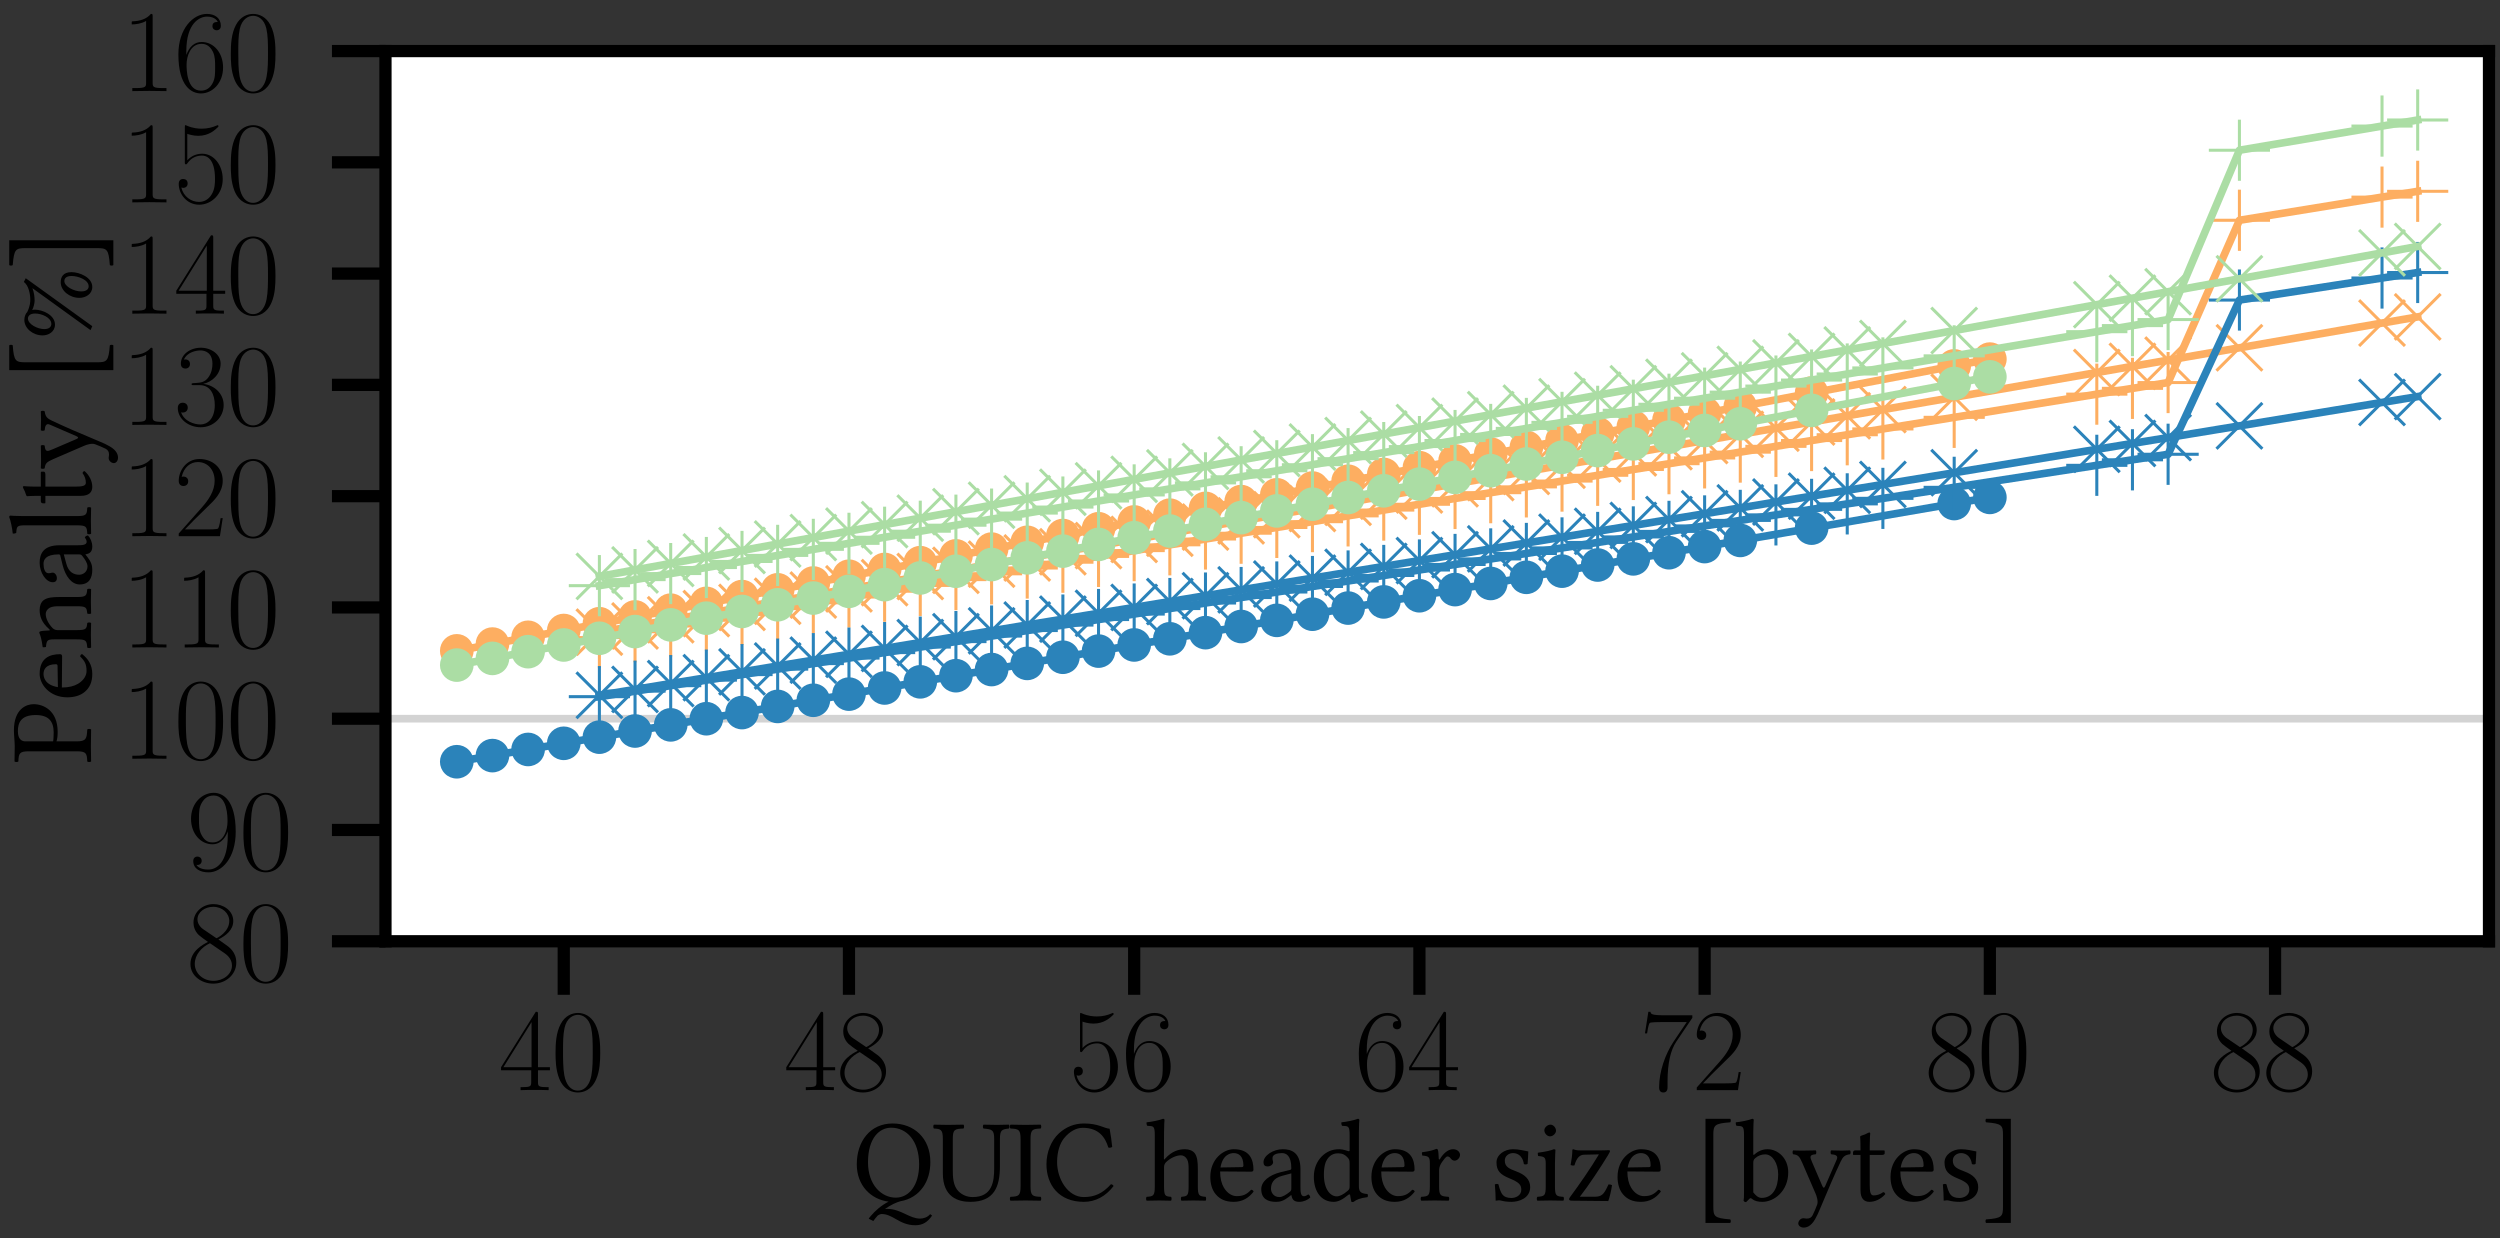 <?xml version="1.0" encoding="utf-8" standalone="no"?>
<!DOCTYPE svg PUBLIC "-//W3C//DTD SVG 1.1//EN"
  "http://www.w3.org/Graphics/SVG/1.1/DTD/svg11.dtd">
<svg xmlns:xlink="http://www.w3.org/1999/xlink" width="163.482pt" height="80.977pt" viewBox="0 0 163.482 80.977" xmlns="http://www.w3.org/2000/svg" version="1.1">
 <rect x="0" y="0" width="163.482" height="80.977" fill="#333333" stroke="none"/>
 <defs>
  <style type="text/css">*{stroke-linejoin: round; stroke-linecap: butt}</style>
 </defs>
 <g id="figure_1">
  <g id="patch_1">
   <path d="M 0 80.977 
L 163.482 80.977 
L 163.482 0 
L 0 0 
L 0 80.977 
z
" style="fill: none"/>
  </g>
  <g id="axes_1">
   <g id="patch_2">
    <path d="M 25.207 61.551 
L 162.762 61.551 
L 162.762 3.339 
L 25.207 3.339 
z
" style="fill: #ffffff"/>
   </g>
   <g id="matplotlib.axis_1">
    <g id="xtick_1">
     <g id="line2d_1">
      <defs>
       <path id="m908fab411b" d="M 0 0 
L 0 3.5 
" style="stroke: #000000; stroke-width: 0.8"/>
      </defs>
      <g>
       <use xlink:href="#m908fab411b" x="36.865" y="61.551" style="stroke: #000000; stroke-width: 0.8"/>
      </g>
     </g>
     <g id="text_1">
      <!-- $\mathdefault{40}$ -->
      <g transform="translate(32.611 71.288) scale(0.075 -0.075)">
       <defs>
        <path id="CMR17-34" d="M 2150 4147 
C 2150 4281 2144 4288 2029 4288 
L 128 1254 
L 128 1088 
L 1779 1088 
L 1779 460 
C 1779 230 1766 166 1318 166 
L 1197 166 
L 1197 0 
C 1402 12 1747 12 1965 12 
C 2182 12 2528 12 2733 0 
L 2733 166 
L 2611 166 
C 2163 166 2150 230 2150 460 
L 2150 1088 
L 2803 1088 
L 2803 1254 
L 2150 1254 
L 2150 4147 
z
M 1798 3723 
L 1798 1254 
L 256 1254 
L 1798 3723 
z
" transform="scale(0.016)"/>
        <path id="CMR17-30" d="M 2688 2038 
C 2688 2430 2682 3099 2413 3613 
C 2176 4063 1798 4224 1466 4224 
C 1158 4224 768 4082 525 3620 
C 269 3137 243 2539 243 2038 
C 243 1671 250 1112 448 623 
C 723 -39 1216 -128 1466 -128 
C 1760 -128 2208 -7 2470 604 
C 2662 1048 2688 1568 2688 2038 
z
M 1466 -26 
C 1056 -26 813 328 723 816 
C 653 1196 653 1749 653 2109 
C 653 2604 653 3015 736 3407 
C 858 3954 1216 4121 1466 4121 
C 1728 4121 2067 3947 2189 3420 
C 2272 3054 2278 2623 2278 2109 
C 2278 1691 2278 1176 2202 797 
C 2067 96 1690 -26 1466 -26 
z
" transform="scale(0.016)"/>
       </defs>
       <use xlink:href="#CMR17-34" transform="scale(0.996)"/>
       <use xlink:href="#CMR17-30" transform="translate(45.69 0) scale(0.996)"/>
      </g>
     </g>
    </g>
    <g id="xtick_2">
     <g id="line2d_2">
      <g>
       <use xlink:href="#m908fab411b" x="55.516" y="61.551" style="stroke: #000000; stroke-width: 0.8"/>
      </g>
     </g>
     <g id="text_2">
      <!-- $\mathdefault{48}$ -->
      <g transform="translate(51.263 71.288) scale(0.075 -0.075)">
       <defs>
        <path id="CMR17-38" d="M 1741 2289 
C 2144 2494 2554 2803 2554 3298 
C 2554 3884 1990 4224 1472 4224 
C 890 4224 378 3800 378 3215 
C 378 3054 416 2777 666 2533 
C 730 2469 998 2276 1171 2154 
C 883 2006 211 1652 211 945 
C 211 282 838 -128 1459 -128 
C 2144 -128 2720 366 2720 1022 
C 2720 1607 2330 1877 2074 2051 
L 1741 2289 
z
M 902 2855 
C 851 2887 595 3086 595 3388 
C 595 3781 998 4076 1459 4076 
C 1965 4076 2336 3716 2336 3298 
C 2336 2700 1670 2359 1638 2359 
C 1632 2359 1626 2359 1574 2398 
L 902 2855 
z
M 2080 1536 
C 2176 1466 2483 1253 2483 861 
C 2483 385 2010 25 1472 25 
C 890 25 448 443 448 951 
C 448 1459 838 1884 1280 2083 
L 2080 1536 
z
" transform="scale(0.016)"/>
       </defs>
       <use xlink:href="#CMR17-34" transform="scale(0.996)"/>
       <use xlink:href="#CMR17-38" transform="translate(45.69 0) scale(0.996)"/>
      </g>
     </g>
    </g>
    <g id="xtick_3">
     <g id="line2d_3">
      <g>
       <use xlink:href="#m908fab411b" x="74.167" y="61.551" style="stroke: #000000; stroke-width: 0.8"/>
      </g>
     </g>
     <g id="text_3">
      <!-- $\mathdefault{56}$ -->
      <g transform="translate(69.914 71.288) scale(0.075 -0.075)">
       <defs>
        <path id="CMR17-35" d="M 730 3750 
C 794 3724 1056 3641 1325 3641 
C 1920 3641 2246 3961 2432 4140 
C 2432 4191 2432 4224 2394 4224 
C 2387 4224 2374 4224 2323 4198 
C 2099 4102 1837 4032 1517 4032 
C 1325 4032 1037 4055 723 4191 
C 653 4224 640 4224 634 4224 
C 602 4224 595 4217 595 4090 
L 595 2231 
C 595 2113 595 2080 659 2080 
C 691 2080 704 2093 736 2139 
C 941 2435 1222 2560 1542 2560 
C 1766 2560 2246 2415 2246 1293 
C 2246 1087 2246 716 2054 422 
C 1894 159 1645 25 1370 25 
C 947 25 518 319 403 812 
C 429 806 480 793 506 793 
C 589 793 749 838 749 1036 
C 749 1209 627 1280 506 1280 
C 358 1280 262 1190 262 1011 
C 262 454 704 -128 1382 -128 
C 2042 -128 2669 441 2669 1267 
C 2669 2054 2170 2662 1549 2662 
C 1222 2662 947 2540 730 2304 
L 730 3750 
z
" transform="scale(0.016)"/>
        <path id="CMR17-36" d="M 678 2198 
C 678 3712 1395 4076 1811 4076 
C 1946 4076 2272 4049 2400 3782 
C 2298 3782 2106 3782 2106 3558 
C 2106 3385 2246 3328 2336 3328 
C 2394 3328 2566 3353 2566 3571 
C 2566 3987 2246 4224 1805 4224 
C 1043 4224 243 3411 243 2011 
C 243 257 966 -128 1478 -128 
C 2099 -128 2688 431 2688 1295 
C 2688 2101 2170 2688 1517 2688 
C 1126 2688 838 2430 678 1979 
L 678 2198 
z
M 1478 25 
C 691 25 691 1212 691 1450 
C 691 1914 909 2585 1504 2585 
C 1613 2585 1926 2585 2138 2140 
C 2253 1889 2253 1624 2253 1302 
C 2253 954 2253 696 2118 438 
C 1978 173 1773 25 1478 25 
z
" transform="scale(0.016)"/>
       </defs>
       <use xlink:href="#CMR17-35" transform="scale(0.996)"/>
       <use xlink:href="#CMR17-36" transform="translate(45.69 0) scale(0.996)"/>
      </g>
     </g>
    </g>
    <g id="xtick_4">
     <g id="line2d_4">
      <g>
       <use xlink:href="#m908fab411b" x="92.819" y="61.551" style="stroke: #000000; stroke-width: 0.8"/>
      </g>
     </g>
     <g id="text_4">
      <!-- $\mathdefault{64}$ -->
      <g transform="translate(88.566 71.288) scale(0.075 -0.075)">
       <use xlink:href="#CMR17-36" transform="scale(0.996)"/>
       <use xlink:href="#CMR17-34" transform="translate(45.69 0) scale(0.996)"/>
      </g>
     </g>
    </g>
    <g id="xtick_5">
     <g id="line2d_5">
      <g>
       <use xlink:href="#m908fab411b" x="111.47" y="61.551" style="stroke: #000000; stroke-width: 0.8"/>
      </g>
     </g>
     <g id="text_5">
      <!-- $\mathdefault{72}$ -->
      <g transform="translate(107.217 71.288) scale(0.075 -0.075)">
       <defs>
        <path id="CMR17-37" d="M 2886 3955 
L 2886 4096 
L 1382 4096 
C 634 4096 621 4166 595 4288 
L 480 4288 
L 294 3104 
L 410 3104 
C 429 3226 474 3552 550 3673 
C 589 3724 1062 3724 1171 3724 
L 2579 3724 
L 1869 2670 
C 1395 1961 1069 1003 1069 166 
C 1069 89 1069 -128 1299 -128 
C 1530 -128 1530 89 1530 172 
L 1530 466 
C 1530 1514 1709 2204 2003 2644 
L 2886 3955 
z
" transform="scale(0.016)"/>
        <path id="CMR17-32" d="M 2669 990 
L 2554 990 
C 2490 537 2438 460 2413 422 
C 2381 371 1920 371 1830 371 
L 602 371 
C 832 620 1280 1073 1824 1596 
C 2214 1966 2669 2400 2669 3033 
C 2669 3788 2067 4224 1395 4224 
C 691 4224 262 3603 262 3027 
C 262 2777 448 2745 525 2745 
C 589 2745 781 2783 781 3007 
C 781 3206 614 3264 525 3264 
C 486 3264 448 3257 422 3244 
C 544 3788 915 4057 1306 4057 
C 1862 4057 2227 3616 2227 3033 
C 2227 2477 1901 1998 1536 1583 
L 262 147 
L 262 0 
L 2515 0 
L 2669 990 
z
" transform="scale(0.016)"/>
       </defs>
       <use xlink:href="#CMR17-37" transform="scale(0.996)"/>
       <use xlink:href="#CMR17-32" transform="translate(45.69 0) scale(0.996)"/>
      </g>
     </g>
    </g>
    <g id="xtick_6">
     <g id="line2d_6">
      <g>
       <use xlink:href="#m908fab411b" x="130.122" y="61.551" style="stroke: #000000; stroke-width: 0.8"/>
      </g>
     </g>
     <g id="text_6">
      <!-- $\mathdefault{80}$ -->
      <g transform="translate(125.869 71.288) scale(0.075 -0.075)">
       <use xlink:href="#CMR17-38" transform="scale(0.996)"/>
       <use xlink:href="#CMR17-30" transform="translate(45.69 0) scale(0.996)"/>
      </g>
     </g>
    </g>
    <g id="xtick_7">
     <g id="line2d_7">
      <g>
       <use xlink:href="#m908fab411b" x="148.773" y="61.551" style="stroke: #000000; stroke-width: 0.8"/>
      </g>
     </g>
     <g id="text_7">
      <!-- $\mathdefault{88}$ -->
      <g transform="translate(144.52 71.288) scale(0.075 -0.075)">
       <use xlink:href="#CMR17-38" transform="scale(0.996)"/>
       <use xlink:href="#CMR17-38" transform="translate(45.69 0) scale(0.996)"/>
      </g>
     </g>
    </g>
    <g id="text_8">
     <!-- QUIC header size [bytes] -->
     <g transform="translate(55.744 78.516) scale(0.075 -0.075)">
      <defs>
       <path id="LinLibertineT-51" d="M 2118 3993 
C 2963 3993 3648 3287 3648 1989 
C 3648 840 3098 166 2368 166 
C 1587 166 851 866 851 2099 
C 851 3447 1485 3993 2118 3993 
z
M 4262 2111 
C 4262 3441 3347 4224 2202 4224 
C 960 4224 237 3235 237 1989 
C 237 827 1011 70 1978 -52 
C 1587 -250 1235 -557 1005 -835 
C 960 -881 922 -934 890 -986 
L 1139 -1114 
C 1216 -1005 1299 -907 1382 -815 
C 1472 -750 1555 -730 1606 -730 
C 1875 -730 2112 -855 2362 -999 
C 2662 -1172 2982 -1344 3437 -1344 
C 3840 -1344 4109 -1178 4358 -815 
L 4250 -737 
C 4109 -914 3878 -980 3693 -980 
C 3424 -980 3168 -861 2893 -730 
C 2598 -589 2278 -448 1907 -448 
C 1869 -448 1824 -448 1779 -455 
C 2099 -224 2413 -90 2618 -32 
C 3149 57 3578 333 3866 744 
C 4122 1110 4262 1572 4262 2111 
z
" transform="scale(0.016)"/>
       <path id="LinLibertineT-55" d="M 1101 3363 
C 1101 3897 1197 3929 1690 3948 
C 1728 3987 1728 4121 1690 4160 
C 1389 4153 1075 4147 826 4147 
C 576 4147 314 4153 64 4160 
C 26 4121 26 3987 64 3948 
C 448 3929 557 3897 557 3363 
L 557 1497 
C 557 185 1402 -64 2054 -64 
C 3366 -64 3680 751 3680 1896 
L 3680 3363 
C 3680 3877 3789 3903 4173 3948 
C 4211 3987 4211 4121 4173 4160 
C 3930 4153 3667 4147 3520 4147 
C 3386 4147 3072 4153 2778 4160 
C 2739 4121 2739 3987 2778 3948 
C 3258 3903 3366 3884 3366 3363 
L 3366 1780 
C 3366 1060 3270 198 2189 198 
C 1882 198 1619 314 1427 500 
C 1114 803 1101 1291 1101 1710 
L 1101 3363 
z
" transform="scale(0.016)"/>
       <path id="LinLibertineT-49" d="M 1222 794 
L 1222 3365 
C 1222 3897 1331 3929 1779 3948 
C 1818 3987 1818 4121 1779 4160 
C 1498 4153 1197 4147 947 4147 
C 736 4147 422 4153 122 4160 
C 83 4121 83 3987 122 3948 
C 570 3929 678 3897 678 3365 
L 678 794 
C 678 262 570 230 122 211 
C 83 172 83 38 122 0 
C 410 6 723 12 954 12 
C 1184 12 1491 6 1779 0 
C 1818 38 1818 172 1779 211 
C 1331 230 1222 262 1222 794 
z
" transform="scale(0.016)"/>
       <path id="LinLibertineT-43" d="M 2285 -64 
C 2906 -64 3475 230 3910 802 
C 3878 859 3834 898 3763 898 
C 3309 397 2874 198 2278 198 
C 1414 198 819 1174 819 2112 
C 819 2664 966 3126 1197 3415 
C 1517 3807 1888 3987 2221 3987 
C 3104 3987 3456 3460 3622 2908 
C 3699 2882 3763 2902 3834 2940 
C 3802 3274 3757 3582 3693 3935 
C 3366 3968 3078 4224 2291 4224 
C 1747 4224 1293 4025 915 3679 
C 493 3287 237 2657 237 1990 
C 237 872 909 -64 2285 -64 
z
" transform="scale(0.016)"/>
       <path id="LinLibertineT-68" d="M 1069 1838 
C 1069 1972 1126 2049 1178 2106 
C 1421 2342 1747 2483 1997 2483 
C 2125 2483 2259 2400 2336 2253 
C 2400 2125 2413 1953 2413 1761 
L 2413 791 
C 2413 268 2349 243 2016 211 
C 1984 172 1984 38 2016 0 
C 2195 6 2413 12 2669 12 
C 2925 12 3136 6 3347 0 
C 3379 38 3379 172 3347 211 
C 2989 243 2918 268 2918 791 
L 2918 1742 
C 2918 2093 2893 2406 2746 2598 
C 2637 2739 2438 2816 2214 2816 
C 1901 2816 1517 2732 1126 2298 
C 1107 2272 1062 2208 1062 2298 
L 1069 3728 
C 1069 4140 1094 4408 1094 4408 
C 1094 4458 1069 4480 1011 4480 
C 851 4408 371 4309 115 4288 
C 102 4236 115 4134 154 4096 
C 486 4077 563 4108 563 3576 
L 563 791 
C 563 262 486 236 115 211 
C 77 172 77 38 115 0 
C 326 6 563 12 819 12 
C 1062 12 1274 6 1453 0 
C 1491 38 1491 172 1453 211 
C 1126 236 1069 262 1069 791 
L 1069 1838 
z
" transform="scale(0.016)"/>
       <path id="LinLibertineT-65" d="M 794 1817 
C 915 2546 1363 2604 1517 2604 
C 1760 2604 2048 2469 2048 1927 
C 2048 1869 2022 1836 1952 1836 
L 794 1817 
z
M 2470 598 
C 2234 352 2048 249 1677 249 
C 1446 249 1178 385 979 714 
C 851 928 774 1225 774 1600 
L 2477 1587 
C 2554 1587 2598 1625 2598 1696 
C 2598 2237 2406 2816 1517 2816 
C 960 2816 237 2282 237 1302 
C 237 940 326 592 538 346 
C 755 89 1056 -64 1517 -64 
C 2003 -64 2349 160 2605 495 
C 2586 559 2547 592 2470 598 
z
" transform="scale(0.016)"/>
       <path id="LinLibertineT-61" d="M 1875 1494 
L 1875 647 
C 1875 564 1837 519 1786 480 
C 1619 346 1402 198 1222 198 
C 902 198 762 455 762 654 
C 762 942 896 1237 1370 1359 
L 1875 1494 
z
M 1875 307 
C 1914 108 1984 -64 2304 -64 
C 2547 -64 2778 44 2912 172 
C 2899 249 2874 307 2803 345 
C 2758 307 2650 243 2566 243 
C 2381 243 2374 493 2374 788 
L 2374 1731 
C 2374 2643 1875 2816 1408 2816 
C 883 2816 352 2469 352 2104 
C 352 1950 429 1873 576 1873 
C 762 1873 877 2007 877 2091 
C 877 2136 870 2181 858 2206 
C 851 2226 845 2264 845 2335 
C 845 2534 1114 2604 1357 2604 
C 1574 2604 1875 2495 1875 1770 
C 1875 1725 1856 1699 1837 1693 
L 1286 1558 
C 672 1404 230 1064 230 628 
C 230 102 589 -64 1037 -64 
C 1261 -64 1453 -13 1734 204 
L 1862 307 
L 1875 307 
z
" transform="scale(0.016)"/>
       <path id="LinLibertineT-64" d="M 2208 795 
C 2208 673 2195 621 2106 544 
C 1869 339 1664 236 1504 236 
C 1158 236 800 615 800 1417 
C 800 1879 890 2136 986 2271 
C 1184 2572 1453 2591 1581 2591 
C 1811 2591 1971 2508 2099 2360 
C 2189 2258 2208 2213 2208 2014 
L 2208 795 
z
M 2138 320 
C 2170 345 2227 358 2234 313 
C 2253 160 2304 -64 2304 -64 
C 2355 -84 2387 -77 2426 -64 
C 2566 51 2790 147 3181 192 
C 3219 230 3219 326 3181 364 
C 2771 396 2714 518 2714 833 
L 2714 3728 
C 2714 4140 2739 4408 2739 4408 
C 2739 4458 2714 4480 2656 4480 
C 2496 4408 2016 4309 1760 4288 
C 1747 4236 1760 4134 1798 4096 
C 2131 4077 2208 4108 2208 3576 
L 2208 2764 
C 2208 2719 2195 2707 2150 2707 
C 2125 2707 1862 2816 1651 2816 
C 1229 2816 947 2675 691 2431 
C 416 2155 250 1776 250 1301 
C 250 512 646 -64 1338 -64 
C 1587 -64 1824 64 2138 320 
z
" transform="scale(0.016)"/>
       <path id="LinLibertineT-72" d="M 1126 2298 
C 1114 2553 1107 2719 1075 2783 
C 1062 2816 1050 2835 998 2835 
C 819 2764 653 2707 211 2649 
C 198 2611 211 2508 224 2470 
C 570 2438 640 2406 640 2036 
L 640 791 
C 640 262 563 236 166 211 
C 128 172 128 38 166 0 
C 390 6 640 12 896 12 
C 1152 12 1446 6 1670 0 
C 1709 38 1709 172 1670 211 
C 1222 243 1146 262 1146 791 
L 1146 1679 
C 1146 1844 1222 1991 1299 2106 
C 1370 2208 1517 2419 1594 2419 
C 1651 2419 1709 2406 1760 2336 
C 1805 2272 1882 2189 1990 2189 
C 2144 2189 2291 2349 2291 2508 
C 2291 2630 2176 2816 1907 2816 
C 1606 2816 1344 2534 1197 2285 
C 1158 2215 1126 2266 1126 2298 
z
" transform="scale(0.016)"/>
       <path id="LinLibertineT-73" d="M 307 885 
C 333 570 352 269 352 0 
C 416 12 480 19 512 19 
C 557 19 595 19 640 6 
C 813 -39 986 -64 1222 -64 
C 1581 -64 2240 108 2240 743 
C 2240 1180 1926 1437 1491 1597 
C 1107 1745 851 1841 851 2194 
C 851 2457 1082 2604 1299 2604 
C 1440 2604 1811 2553 1894 2008 
C 1933 1969 2061 1976 2099 2014 
C 2118 2245 2131 2482 2138 2694 
C 1939 2726 1632 2816 1299 2816 
C 826 2816 397 2508 397 2097 
C 397 1629 608 1430 1101 1225 
C 1632 1007 1754 872 1754 596 
C 1754 281 1446 147 1210 147 
C 960 147 819 230 755 301 
C 614 448 544 731 506 891 
C 467 930 346 923 307 885 
z
" transform="scale(0.016)"/>
       <path id="LinLibertineT-69" d="M 576 3852 
C 576 3686 730 3519 883 3519 
C 1062 3519 1216 3692 1216 3827 
C 1216 3980 1082 4160 909 4160 
C 755 4160 576 4006 576 3852 
z
M 1158 785 
L 1158 2040 
C 1158 2356 1184 2769 1184 2769 
C 1184 2796 1152 2816 1101 2816 
C 922 2743 666 2683 224 2624 
C 211 2585 224 2483 237 2444 
C 589 2413 653 2375 653 2015 
L 653 785 
C 653 261 582 242 192 211 
C 154 172 154 38 192 0 
C 403 6 653 12 909 12 
C 1165 12 1408 6 1619 0 
C 1658 38 1658 172 1619 211 
C 1229 236 1158 261 1158 785 
z
" transform="scale(0.016)"/>
       <path id="LinLibertineT-7a" d="M 454 2816 
C 442 2816 416 2790 416 2777 
C 410 2489 378 2264 320 1950 
C 378 1924 454 1911 531 1931 
C 659 2399 858 2508 1050 2515 
L 1869 2534 
C 1434 1802 794 878 294 204 
C 237 128 237 108 237 76 
C 237 32 288 0 384 0 
L 2381 -20 
C 2458 198 2541 532 2586 852 
C 2541 878 2470 891 2394 891 
L 2304 705 
C 2138 365 2010 224 1677 217 
L 826 217 
C 1299 820 1965 1828 2362 2483 
C 2458 2643 2477 2694 2477 2719 
C 2477 2745 2445 2764 2400 2764 
C 2368 2764 2189 2752 2003 2752 
L 832 2752 
C 627 2752 550 2784 454 2816 
z
" transform="scale(0.016)"/>
       <path id="LinLibertineT-5b" d="M 691 -1217 
L 2048 -1217 
C 2086 -1178 2086 -1063 2048 -1024 
C 1165 -955 1120 -859 1120 -306 
L 1120 3576 
C 1120 4129 1171 4224 2048 4288 
C 2086 4326 2086 4441 2048 4480 
L 691 4480 
L 691 -1217 
z
" transform="scale(0.016)"/>
       <path id="LinLibertineT-62" d="M 1114 2328 
C 1280 2476 1472 2534 1658 2534 
C 2048 2534 2368 2059 2368 1437 
C 2368 705 2074 153 1466 153 
C 1267 153 1133 294 1005 455 
L 1005 2059 
C 1005 2194 1030 2258 1114 2328 
z
M 1069 2527 
C 1030 2489 1005 2502 1005 2559 
L 1005 3728 
C 1005 4140 1030 4408 1030 4408 
C 1030 4458 1005 4480 947 4480 
C 787 4408 307 4309 51 4288 
C 38 4236 51 4134 90 4096 
C 422 4077 499 4108 499 3576 
L 499 455 
C 499 204 493 89 474 0 
C 506 -52 538 -77 614 -77 
C 653 -39 717 19 768 76 
C 832 153 870 153 941 96 
C 1088 -26 1280 -64 1504 -64 
C 2157 -64 2918 532 2918 1552 
C 2918 2335 2342 2816 1786 2816 
C 1510 2816 1267 2707 1069 2527 
z
" transform="scale(0.016)"/>
       <path id="LinLibertineT-79" d="M 1306 -1012 
C 1408 -833 1491 -655 1568 -464 
C 2080 765 2368 1420 2701 2133 
C 2829 2400 2918 2502 3219 2540 
C 3258 2579 3258 2713 3219 2752 
C 3091 2745 2944 2739 2765 2739 
C 2573 2739 2374 2745 2182 2752 
C 2144 2713 2144 2579 2182 2540 
C 2387 2521 2592 2483 2490 2254 
L 1856 796 
C 1811 694 1754 675 1702 803 
L 1133 2127 
C 1018 2394 986 2515 1344 2540 
C 1382 2579 1382 2713 1344 2752 
C 1107 2745 851 2739 621 2739 
C 403 2739 230 2745 102 2752 
C 64 2713 64 2579 102 2540 
C 358 2509 442 2451 608 2063 
L 1331 389 
C 1389 262 1485 -31 1421 -209 
C 1344 -419 1267 -598 1171 -795 
C 1101 -922 1011 -980 851 -980 
C 762 -980 736 -960 666 -960 
C 480 -960 384 -1152 384 -1236 
C 384 -1370 512 -1472 685 -1472 
C 819 -1472 1075 -1421 1306 -1012 
z
" transform="scale(0.016)"/>
       <path id="LinLibertineT-74" d="M 275 2752 
C 186 2752 160 2675 160 2623 
L 160 2540 
C 160 2508 166 2502 192 2502 
L 570 2502 
L 570 570 
C 570 115 768 -64 1062 -64 
C 1357 -64 1677 76 1926 358 
C 1914 422 1875 461 1811 467 
C 1645 339 1453 288 1286 288 
C 1114 288 1075 480 1075 878 
L 1075 2502 
L 1741 2502 
C 1805 2502 1894 2527 1894 2585 
L 1894 2713 
C 1894 2739 1875 2752 1843 2752 
L 1075 2752 
L 1075 3001 
C 1075 3417 1101 3673 1101 3673 
C 1101 3712 1082 3731 1050 3731 
C 1024 3731 966 3705 909 3673 
C 838 3635 774 3603 691 3584 
C 614 3558 550 3539 550 3494 
C 550 3417 570 3462 570 2752 
L 275 2752 
z
" transform="scale(0.016)"/>
       <path id="LinLibertineT-5d" d="M 1587 4480 
L 230 4480 
C 192 4441 192 4326 230 4288 
C 1114 4218 1158 4123 1158 3570 
L 1158 -313 
C 1158 -866 1107 -961 230 -1024 
C 192 -1063 192 -1178 230 -1217 
L 1587 -1217 
L 1587 4480 
z
" transform="scale(0.016)"/>
      </defs>
      <use xlink:href="#LinLibertineT-51" transform="scale(0.996)"/>
      <use xlink:href="#LinLibertineT-55" transform="translate(69.938 0) scale(0.996)"/>
      <use xlink:href="#LinLibertineT-49" transform="translate(135.791 0) scale(0.996)"/>
      <use xlink:href="#LinLibertineT-43" transform="translate(165.38 0) scale(0.996)"/>
      <use xlink:href="#LinLibertineT-68" transform="translate(254.645 0) scale(0.996)"/>
      <use xlink:href="#LinLibertineT-65" transform="translate(308.244 0) scale(0.996)"/>
      <use xlink:href="#LinLibertineT-61" transform="translate(352.777 0) scale(0.996)"/>
      <use xlink:href="#LinLibertineT-64" transform="translate(398.306 0) scale(0.996)"/>
      <use xlink:href="#LinLibertineT-65" transform="translate(448.717 0) scale(0.996)"/>
      <use xlink:href="#LinLibertineT-72" transform="translate(493.25 0) scale(0.996)"/>
      <use xlink:href="#LinLibertineT-73" transform="translate(555.218 0) scale(0.996)"/>
      <use xlink:href="#LinLibertineT-69" transform="translate(594.072 0) scale(0.996)"/>
      <use xlink:href="#LinLibertineT-7a" transform="translate(621.071 0) scale(0.996)"/>
      <use xlink:href="#LinLibertineT-65" transform="translate(663.312 0) scale(0.996)"/>
      <use xlink:href="#LinLibertineT-5b" transform="translate(732.752 0) scale(0.996)"/>
      <use xlink:href="#LinLibertineT-62" transform="translate(769.414 0) scale(0.996)"/>
      <use xlink:href="#LinLibertineT-79" transform="translate(818.53 0) scale(0.996)"/>
      <use xlink:href="#LinLibertineT-74" transform="translate(869.838 0) scale(0.996)"/>
      <use xlink:href="#LinLibertineT-65" transform="translate(901.32 0) scale(0.996)"/>
      <use xlink:href="#LinLibertineT-73" transform="translate(945.853 0) scale(0.996)"/>
      <use xlink:href="#LinLibertineT-5d" transform="translate(984.707 0) scale(0.996)"/>
     </g>
    </g>
   </g>
   <g id="matplotlib.axis_2">
    <g id="ytick_1">
     <g id="line2d_8">
      <defs>
       <path id="m46eaad0f80" d="M 0 0 
L -3.5 0 
" style="stroke: #000000; stroke-width: 0.8"/>
      </defs>
      <g>
       <use xlink:href="#m46eaad0f80" x="25.207" y="61.551" style="stroke: #000000; stroke-width: 0.8"/>
      </g>
     </g>
     <g id="text_9">
      <!-- $\mathdefault{80}$ -->
      <g transform="translate(12.201 64.17) scale(0.075 -0.075)">
       <use xlink:href="#CMR17-38" transform="scale(0.996)"/>
       <use xlink:href="#CMR17-30" transform="translate(45.69 0) scale(0.996)"/>
      </g>
     </g>
    </g>
    <g id="ytick_2">
     <g id="line2d_9">
      <g>
       <use xlink:href="#m46eaad0f80" x="25.207" y="54.274" style="stroke: #000000; stroke-width: 0.8"/>
      </g>
     </g>
     <g id="text_10">
      <!-- $\mathdefault{90}$ -->
      <g transform="translate(12.201 56.893) scale(0.075 -0.075)">
       <defs>
        <path id="CMR17-39" d="M 2253 1871 
C 2253 448 1670 25 1190 25 
C 1043 25 685 43 538 281 
C 704 256 826 345 826 505 
C 826 678 685 736 595 736 
C 538 736 365 710 365 492 
C 365 68 742 -128 1203 -128 
C 1939 -128 2688 665 2688 2090 
C 2688 3857 1971 4224 1485 4224 
C 851 4224 243 3664 243 2800 
C 243 2000 762 1408 1414 1408 
C 1952 1408 2189 1910 2253 2122 
L 2253 1871 
z
M 1427 1510 
C 1254 1510 1011 1542 813 1929 
C 678 2181 678 2477 678 2793 
C 678 3174 678 3438 858 3722 
C 947 3857 1114 4076 1485 4076 
C 2240 4076 2240 2909 2240 2651 
C 2240 2193 2035 1510 1427 1510 
z
" transform="scale(0.016)"/>
       </defs>
       <use xlink:href="#CMR17-39" transform="scale(0.996)"/>
       <use xlink:href="#CMR17-30" transform="translate(45.69 0) scale(0.996)"/>
      </g>
     </g>
    </g>
    <g id="ytick_3">
     <g id="line2d_10">
      <g>
       <use xlink:href="#m46eaad0f80" x="25.207" y="46.998" style="stroke: #000000; stroke-width: 0.8"/>
      </g>
     </g>
     <g id="text_11">
      <!-- $\mathdefault{100}$ -->
      <g transform="translate(7.948 49.617) scale(0.075 -0.075)">
       <defs>
        <path id="CMR17-31" d="M 1702 4083 
C 1702 4217 1696 4224 1606 4224 
C 1357 3927 979 3833 621 3820 
C 602 3820 570 3820 563 3808 
C 557 3795 557 3782 557 3648 
C 755 3648 1088 3686 1344 3839 
L 1344 467 
C 1344 243 1331 166 781 166 
L 589 166 
L 589 0 
C 896 6 1216 12 1523 12 
C 1830 12 2150 6 2458 0 
L 2458 166 
L 2266 166 
C 1715 166 1702 236 1702 467 
L 1702 4083 
z
" transform="scale(0.016)"/>
       </defs>
       <use xlink:href="#CMR17-31" transform="scale(0.996)"/>
       <use xlink:href="#CMR17-30" transform="translate(45.69 0) scale(0.996)"/>
       <use xlink:href="#CMR17-30" transform="translate(91.381 0) scale(0.996)"/>
      </g>
     </g>
    </g>
    <g id="ytick_4">
     <g id="line2d_11">
      <g>
       <use xlink:href="#m46eaad0f80" x="25.207" y="39.721" style="stroke: #000000; stroke-width: 0.8"/>
      </g>
     </g>
     <g id="text_12">
      <!-- $\mathdefault{110}$ -->
      <g transform="translate(7.948 42.34) scale(0.075 -0.075)">
       <use xlink:href="#CMR17-31" transform="scale(0.996)"/>
       <use xlink:href="#CMR17-31" transform="translate(45.69 0) scale(0.996)"/>
       <use xlink:href="#CMR17-30" transform="translate(91.381 0) scale(0.996)"/>
      </g>
     </g>
    </g>
    <g id="ytick_5">
     <g id="line2d_12">
      <g>
       <use xlink:href="#m46eaad0f80" x="25.207" y="32.445" style="stroke: #000000; stroke-width: 0.8"/>
      </g>
     </g>
     <g id="text_13">
      <!-- $\mathdefault{120}$ -->
      <g transform="translate(7.948 35.064) scale(0.075 -0.075)">
       <use xlink:href="#CMR17-31" transform="scale(0.996)"/>
       <use xlink:href="#CMR17-32" transform="translate(45.69 0) scale(0.996)"/>
       <use xlink:href="#CMR17-30" transform="translate(91.381 0) scale(0.996)"/>
      </g>
     </g>
    </g>
    <g id="ytick_6">
     <g id="line2d_13">
      <g>
       <use xlink:href="#m46eaad0f80" x="25.207" y="25.168" style="stroke: #000000; stroke-width: 0.8"/>
      </g>
     </g>
     <g id="text_14">
      <!-- $\mathdefault{130}$ -->
      <g transform="translate(7.948 27.787) scale(0.075 -0.075)">
       <defs>
        <path id="CMR17-33" d="M 1414 2176 
C 1984 2176 2234 1673 2234 1094 
C 2234 322 1824 25 1453 25 
C 1114 25 563 193 390 691 
C 422 678 454 678 486 678 
C 640 678 755 780 755 947 
C 755 1132 614 1216 486 1216 
C 378 1216 211 1164 211 927 
C 211 335 787 -128 1466 -128 
C 2176 -128 2720 432 2720 1087 
C 2720 1718 2208 2176 1600 2246 
C 2086 2347 2554 2776 2554 3353 
C 2554 3856 2048 4224 1472 4224 
C 890 4224 378 3862 378 3347 
C 378 3123 544 3084 627 3084 
C 762 3084 877 3167 877 3334 
C 877 3500 762 3584 627 3584 
C 602 3584 570 3584 544 3571 
C 730 3999 1235 4076 1459 4076 
C 1683 4076 2106 3966 2106 3347 
C 2106 3167 2080 2851 1862 2574 
C 1670 2329 1453 2316 1242 2297 
C 1210 2297 1062 2284 1037 2284 
C 992 2278 966 2272 966 2227 
C 966 2182 973 2176 1101 2176 
L 1414 2176 
z
" transform="scale(0.016)"/>
       </defs>
       <use xlink:href="#CMR17-31" transform="scale(0.996)"/>
       <use xlink:href="#CMR17-33" transform="translate(45.69 0) scale(0.996)"/>
       <use xlink:href="#CMR17-30" transform="translate(91.381 0) scale(0.996)"/>
      </g>
     </g>
    </g>
    <g id="ytick_7">
     <g id="line2d_14">
      <g>
       <use xlink:href="#m46eaad0f80" x="25.207" y="17.892" style="stroke: #000000; stroke-width: 0.8"/>
      </g>
     </g>
     <g id="text_15">
      <!-- $\mathdefault{140}$ -->
      <g transform="translate(7.948 20.511) scale(0.075 -0.075)">
       <use xlink:href="#CMR17-31" transform="scale(0.996)"/>
       <use xlink:href="#CMR17-34" transform="translate(45.69 0) scale(0.996)"/>
       <use xlink:href="#CMR17-30" transform="translate(91.381 0) scale(0.996)"/>
      </g>
     </g>
    </g>
    <g id="ytick_8">
     <g id="line2d_15">
      <g>
       <use xlink:href="#m46eaad0f80" x="25.207" y="10.615" style="stroke: #000000; stroke-width: 0.8"/>
      </g>
     </g>
     <g id="text_16">
      <!-- $\mathdefault{150}$ -->
      <g transform="translate(7.948 13.234) scale(0.075 -0.075)">
       <use xlink:href="#CMR17-31" transform="scale(0.996)"/>
       <use xlink:href="#CMR17-35" transform="translate(45.69 0) scale(0.996)"/>
       <use xlink:href="#CMR17-30" transform="translate(91.381 0) scale(0.996)"/>
      </g>
     </g>
    </g>
    <g id="ytick_9">
     <g id="line2d_16">
      <g>
       <use xlink:href="#m46eaad0f80" x="25.207" y="3.339" style="stroke: #000000; stroke-width: 0.8"/>
      </g>
     </g>
     <g id="text_17">
      <!-- $\mathdefault{160}$ -->
      <g transform="translate(7.948 5.958) scale(0.075 -0.075)">
       <use xlink:href="#CMR17-31" transform="scale(0.996)"/>
       <use xlink:href="#CMR17-36" transform="translate(45.69 0) scale(0.996)"/>
       <use xlink:href="#CMR17-30" transform="translate(91.381 0) scale(0.996)"/>
      </g>
     </g>
    </g>
    <g id="text_18">
     <!-- Penalty [\%] -->
     <g transform="translate(5.958 49.926) rotate(-90) scale(0.075 -0.075)">
      <defs>
       <path id="LinLibertineT-50" d="M 1210 3591 
C 1210 3779 1306 4006 1766 4006 
C 2208 4006 2650 3857 2650 3033 
C 2650 2333 2317 2048 1696 2048 
C 1536 2048 1280 2060 1210 2080 
L 1210 3591 
z
M 666 3390 
L 666 798 
C 666 262 557 230 109 211 
C 70 172 70 38 109 0 
C 397 6 710 12 941 12 
C 1165 12 1542 6 1862 0 
C 1901 38 1901 172 1862 211 
C 1363 237 1210 262 1210 798 
L 1210 1894 
C 1350 1849 1504 1830 1728 1830 
C 2893 1830 3245 2599 3245 3150 
C 3245 3532 2995 4224 1811 4224 
C 1568 4224 1190 4179 934 4179 
C 698 4179 365 4185 109 4191 
C 70 4153 70 4019 109 3980 
C 557 3960 666 3928 666 3390 
z
" transform="scale(0.016)"/>
       <path id="LinLibertineT-6e" d="M 1178 2298 
C 1139 2253 1101 2240 1101 2298 
C 1094 2470 1082 2719 1050 2783 
C 1037 2816 1024 2835 973 2835 
C 794 2764 627 2707 186 2649 
C 173 2611 186 2508 198 2470 
C 544 2438 614 2406 614 2036 
L 614 791 
C 614 268 550 243 166 211 
C 128 172 128 38 166 0 
C 358 6 614 12 870 12 
C 1126 12 1318 6 1510 0 
C 1549 38 1549 172 1510 211 
C 1184 243 1120 268 1120 791 
L 1120 1838 
C 1120 1972 1178 2049 1229 2106 
C 1472 2342 1760 2483 2010 2483 
C 2138 2483 2272 2400 2349 2253 
C 2413 2125 2426 1953 2426 1761 
L 2426 791 
C 2426 268 2362 243 2029 211 
C 1997 172 1997 38 2029 0 
C 2221 6 2426 12 2682 12 
C 2938 12 3168 6 3360 0 
C 3392 38 3392 172 3360 211 
C 3002 243 2931 268 2931 791 
L 2931 1742 
C 2931 2093 2906 2400 2758 2598 
C 2650 2739 2451 2816 2227 2816 
C 1914 2816 1555 2732 1178 2298 
z
" transform="scale(0.016)"/>
       <path id="LinLibertineT-6c" d="M 608 790 
C 608 262 538 230 147 211 
C 109 172 109 38 147 0 
C 371 6 608 12 864 12 
C 1120 12 1363 6 1574 0 
C 1613 38 1613 172 1574 211 
C 1184 230 1114 262 1114 790 
L 1114 3726 
C 1114 4140 1139 4408 1139 4408 
C 1139 4458 1114 4480 1056 4480 
C 896 4408 416 4309 160 4288 
C 147 4236 160 4134 198 4096 
C 570 4070 608 4051 608 3573 
L 608 790 
z
" transform="scale(0.016)"/>
       <path id="LinLibertineT-25" d="M 2771 547 
C 2771 922 3034 1465 3347 1465 
C 3437 1465 3616 1407 3616 1071 
C 3616 709 3405 134 3053 134 
C 2931 134 2771 211 2771 547 
z
M 2419 644 
C 2419 302 2624 -64 3014 -64 
C 3546 -64 3827 644 3827 1077 
C 3827 1548 3533 1664 3277 1664 
C 2803 1664 2419 1174 2419 644 
z
M 2330 3328 
C 2214 3328 1990 3328 1645 3494 
C 1581 3571 1395 3654 1216 3654 
C 755 3654 365 3193 365 2651 
C 365 2340 557 1977 954 1977 
C 1491 1977 1773 2676 1773 3066 
C 1773 3123 1766 3180 1754 3225 
C 1875 3155 2118 3091 2266 3091 
C 2458 3091 2707 3116 2950 3212 
L 653 32 
L 870 -64 
L 3494 3577 
L 3290 3680 
C 3091 3408 2598 3328 2330 3328 
z
M 710 2566 
C 710 2920 973 3456 1286 3456 
C 1402 3456 1562 3381 1562 3060 
C 1562 2706 1344 2176 992 2176 
C 877 2176 710 2249 710 2566 
z
" transform="scale(0.016)"/>
      </defs>
      <use xlink:href="#LinLibertineT-50" transform="scale(0.996)"/>
      <use xlink:href="#LinLibertineT-65" transform="translate(53.898 0) scale(0.996)"/>
      <use xlink:href="#LinLibertineT-6e" transform="translate(98.431 0) scale(0.996)"/>
      <use xlink:href="#LinLibertineT-61" transform="translate(152.428 0) scale(0.996)"/>
      <use xlink:href="#LinLibertineT-6c" transform="translate(197.958 0) scale(0.996)"/>
      <use xlink:href="#LinLibertineT-74" transform="translate(224.259 0) scale(0.996)"/>
      <use xlink:href="#LinLibertineT-79" transform="translate(255.741 0) scale(0.996)"/>
      <use xlink:href="#LinLibertineT-5b" transform="translate(331.955 0) scale(0.996)"/>
      <use xlink:href="#LinLibertineT-25" transform="translate(367.422 0) scale(0.996)"/>
      <use xlink:href="#LinLibertineT-5d" transform="translate(430.884 0) scale(0.996)"/>
     </g>
    </g>
   </g>
   <g id="LineCollection_1">
    <path d="M 22.876 46.998 
L 164.482 46.998 
" clip-path="url(#p81d1780faf)" style="fill: none; stroke: #d3d3d3; stroke-width: 0.5"/>
   </g>
   <g id="line2d_17">
    <path d="M 29.87 42.561 
L 32.202 42.117 
L 34.533 41.674 
L 36.865 41.23 
L 39.196 40.786 
L 41.527 40.342 
L 43.859 39.899 
L 46.19 39.455 
L 48.522 39.011 
L 50.853 38.568 
L 53.185 38.124 
L 55.516 37.68 
L 57.847 37.237 
L 60.179 36.793 
L 62.51 36.349 
L 64.842 35.906 
L 67.173 35.462 
L 69.505 35.018 
L 71.836 34.575 
L 74.167 34.131 
L 76.499 33.687 
L 78.83 33.243 
L 81.162 32.8 
L 83.493 32.356 
L 85.825 31.912 
L 88.156 31.469 
L 90.487 31.025 
L 92.819 30.581 
L 95.15 30.138 
L 97.482 29.694 
L 99.813 29.25 
L 102.145 28.807 
L 104.476 28.363 
L 106.807 27.919 
L 109.139 27.475 
L 111.47 27.032 
L 113.802 26.588 
L 118.465 25.701 
L 127.79 23.926 
L 130.122 23.482 
" clip-path="url(#p81d1780faf)" style="fill: none; stroke: #fdae61; stroke-width: 0.5; stroke-linecap: square"/>
    <defs>
     <path id="mb2df40ed36" d="M 0 1 
C 0.265 1 0.52 0.895 0.707 0.707 
C 0.895 0.52 1 0.265 1 0 
C 1 -0.265 0.895 -0.52 0.707 -0.707 
C 0.52 -0.895 0.265 -1 0 -1 
C -0.265 -1 -0.52 -0.895 -0.707 -0.707 
C -0.895 -0.52 -1 -0.265 -1 0 
C -1 0.265 -0.895 0.52 -0.707 0.707 
C -0.52 0.895 -0.265 1 0 1 
z
" style="stroke: #fdae61; stroke-width: 0.2"/>
    </defs>
    <g clip-path="url(#p81d1780faf)">
     <use xlink:href="#mb2df40ed36" x="29.87" y="42.561" style="fill: #fdae61; stroke: #fdae61; stroke-width: 0.2"/>
     <use xlink:href="#mb2df40ed36" x="32.202" y="42.117" style="fill: #fdae61; stroke: #fdae61; stroke-width: 0.2"/>
     <use xlink:href="#mb2df40ed36" x="34.533" y="41.674" style="fill: #fdae61; stroke: #fdae61; stroke-width: 0.2"/>
     <use xlink:href="#mb2df40ed36" x="36.865" y="41.23" style="fill: #fdae61; stroke: #fdae61; stroke-width: 0.2"/>
     <use xlink:href="#mb2df40ed36" x="39.196" y="40.786" style="fill: #fdae61; stroke: #fdae61; stroke-width: 0.2"/>
     <use xlink:href="#mb2df40ed36" x="41.527" y="40.342" style="fill: #fdae61; stroke: #fdae61; stroke-width: 0.2"/>
     <use xlink:href="#mb2df40ed36" x="43.859" y="39.899" style="fill: #fdae61; stroke: #fdae61; stroke-width: 0.2"/>
     <use xlink:href="#mb2df40ed36" x="46.19" y="39.455" style="fill: #fdae61; stroke: #fdae61; stroke-width: 0.2"/>
     <use xlink:href="#mb2df40ed36" x="48.522" y="39.011" style="fill: #fdae61; stroke: #fdae61; stroke-width: 0.2"/>
     <use xlink:href="#mb2df40ed36" x="50.853" y="38.568" style="fill: #fdae61; stroke: #fdae61; stroke-width: 0.2"/>
     <use xlink:href="#mb2df40ed36" x="53.185" y="38.124" style="fill: #fdae61; stroke: #fdae61; stroke-width: 0.2"/>
     <use xlink:href="#mb2df40ed36" x="55.516" y="37.68" style="fill: #fdae61; stroke: #fdae61; stroke-width: 0.2"/>
     <use xlink:href="#mb2df40ed36" x="57.847" y="37.237" style="fill: #fdae61; stroke: #fdae61; stroke-width: 0.2"/>
     <use xlink:href="#mb2df40ed36" x="60.179" y="36.793" style="fill: #fdae61; stroke: #fdae61; stroke-width: 0.2"/>
     <use xlink:href="#mb2df40ed36" x="62.51" y="36.349" style="fill: #fdae61; stroke: #fdae61; stroke-width: 0.2"/>
     <use xlink:href="#mb2df40ed36" x="64.842" y="35.906" style="fill: #fdae61; stroke: #fdae61; stroke-width: 0.2"/>
     <use xlink:href="#mb2df40ed36" x="67.173" y="35.462" style="fill: #fdae61; stroke: #fdae61; stroke-width: 0.2"/>
     <use xlink:href="#mb2df40ed36" x="69.505" y="35.018" style="fill: #fdae61; stroke: #fdae61; stroke-width: 0.2"/>
     <use xlink:href="#mb2df40ed36" x="71.836" y="34.575" style="fill: #fdae61; stroke: #fdae61; stroke-width: 0.2"/>
     <use xlink:href="#mb2df40ed36" x="74.167" y="34.131" style="fill: #fdae61; stroke: #fdae61; stroke-width: 0.2"/>
     <use xlink:href="#mb2df40ed36" x="76.499" y="33.687" style="fill: #fdae61; stroke: #fdae61; stroke-width: 0.2"/>
     <use xlink:href="#mb2df40ed36" x="78.83" y="33.243" style="fill: #fdae61; stroke: #fdae61; stroke-width: 0.2"/>
     <use xlink:href="#mb2df40ed36" x="81.162" y="32.8" style="fill: #fdae61; stroke: #fdae61; stroke-width: 0.2"/>
     <use xlink:href="#mb2df40ed36" x="83.493" y="32.356" style="fill: #fdae61; stroke: #fdae61; stroke-width: 0.2"/>
     <use xlink:href="#mb2df40ed36" x="85.825" y="31.912" style="fill: #fdae61; stroke: #fdae61; stroke-width: 0.2"/>
     <use xlink:href="#mb2df40ed36" x="88.156" y="31.469" style="fill: #fdae61; stroke: #fdae61; stroke-width: 0.2"/>
     <use xlink:href="#mb2df40ed36" x="90.487" y="31.025" style="fill: #fdae61; stroke: #fdae61; stroke-width: 0.2"/>
     <use xlink:href="#mb2df40ed36" x="92.819" y="30.581" style="fill: #fdae61; stroke: #fdae61; stroke-width: 0.2"/>
     <use xlink:href="#mb2df40ed36" x="95.15" y="30.138" style="fill: #fdae61; stroke: #fdae61; stroke-width: 0.2"/>
     <use xlink:href="#mb2df40ed36" x="97.482" y="29.694" style="fill: #fdae61; stroke: #fdae61; stroke-width: 0.2"/>
     <use xlink:href="#mb2df40ed36" x="99.813" y="29.25" style="fill: #fdae61; stroke: #fdae61; stroke-width: 0.2"/>
     <use xlink:href="#mb2df40ed36" x="102.145" y="28.807" style="fill: #fdae61; stroke: #fdae61; stroke-width: 0.2"/>
     <use xlink:href="#mb2df40ed36" x="104.476" y="28.363" style="fill: #fdae61; stroke: #fdae61; stroke-width: 0.2"/>
     <use xlink:href="#mb2df40ed36" x="106.807" y="27.919" style="fill: #fdae61; stroke: #fdae61; stroke-width: 0.2"/>
     <use xlink:href="#mb2df40ed36" x="109.139" y="27.475" style="fill: #fdae61; stroke: #fdae61; stroke-width: 0.2"/>
     <use xlink:href="#mb2df40ed36" x="111.47" y="27.032" style="fill: #fdae61; stroke: #fdae61; stroke-width: 0.2"/>
     <use xlink:href="#mb2df40ed36" x="113.802" y="26.588" style="fill: #fdae61; stroke: #fdae61; stroke-width: 0.2"/>
     <use xlink:href="#mb2df40ed36" x="118.465" y="25.701" style="fill: #fdae61; stroke: #fdae61; stroke-width: 0.2"/>
     <use xlink:href="#mb2df40ed36" x="127.79" y="23.926" style="fill: #fdae61; stroke: #fdae61; stroke-width: 0.2"/>
     <use xlink:href="#mb2df40ed36" x="130.122" y="23.482" style="fill: #fdae61; stroke: #fdae61; stroke-width: 0.2"/>
    </g>
   </g>
   <g id="line2d_18">
    <path d="M 39.196 41.338 
L 41.527 40.934 
L 43.859 40.53 
L 46.19 40.126 
L 48.522 39.721 
L 50.853 39.317 
L 53.185 38.913 
L 55.516 38.509 
L 57.847 38.104 
L 60.179 37.7 
L 62.51 37.296 
L 64.842 36.892 
L 67.173 36.487 
L 69.505 36.083 
L 71.836 35.679 
L 74.167 35.275 
L 76.499 34.87 
L 78.83 34.466 
L 81.162 34.062 
L 83.493 33.658 
L 85.825 33.253 
L 88.156 32.849 
L 90.487 32.445 
L 92.819 32.041 
L 95.15 31.636 
L 97.482 31.232 
L 99.813 30.828 
L 102.145 30.424 
L 104.476 30.019 
L 106.807 29.615 
L 109.139 29.211 
L 111.47 28.807 
L 113.802 28.402 
L 116.133 27.998 
L 118.465 27.594 
L 120.796 27.19 
L 123.127 26.785 
L 127.79 25.977 
L 137.116 24.36 
L 139.447 23.956 
L 141.779 23.551 
L 146.442 22.743 
L 155.767 21.126 
L 158.099 20.722 
" clip-path="url(#p81d1780faf)" style="fill: none; stroke: #fdae61; stroke-width: 0.5; stroke-linecap: square"/>
    <defs>
     <path id="m7c7c7a8f8d" d="M -1.5 1.5 
L 1.5 -1.5 
M -1.5 -1.5 
L 1.5 1.5 
" style="stroke: #fdae61; stroke-width: 0.2"/>
    </defs>
    <g clip-path="url(#p81d1780faf)">
     <use xlink:href="#m7c7c7a8f8d" x="39.196" y="41.338" style="fill: #fdae61; stroke: #fdae61; stroke-width: 0.2"/>
     <use xlink:href="#m7c7c7a8f8d" x="41.527" y="40.934" style="fill: #fdae61; stroke: #fdae61; stroke-width: 0.2"/>
     <use xlink:href="#m7c7c7a8f8d" x="43.859" y="40.53" style="fill: #fdae61; stroke: #fdae61; stroke-width: 0.2"/>
     <use xlink:href="#m7c7c7a8f8d" x="46.19" y="40.126" style="fill: #fdae61; stroke: #fdae61; stroke-width: 0.2"/>
     <use xlink:href="#m7c7c7a8f8d" x="48.522" y="39.721" style="fill: #fdae61; stroke: #fdae61; stroke-width: 0.2"/>
     <use xlink:href="#m7c7c7a8f8d" x="50.853" y="39.317" style="fill: #fdae61; stroke: #fdae61; stroke-width: 0.2"/>
     <use xlink:href="#m7c7c7a8f8d" x="53.185" y="38.913" style="fill: #fdae61; stroke: #fdae61; stroke-width: 0.2"/>
     <use xlink:href="#m7c7c7a8f8d" x="55.516" y="38.509" style="fill: #fdae61; stroke: #fdae61; stroke-width: 0.2"/>
     <use xlink:href="#m7c7c7a8f8d" x="57.847" y="38.104" style="fill: #fdae61; stroke: #fdae61; stroke-width: 0.2"/>
     <use xlink:href="#m7c7c7a8f8d" x="60.179" y="37.7" style="fill: #fdae61; stroke: #fdae61; stroke-width: 0.2"/>
     <use xlink:href="#m7c7c7a8f8d" x="62.51" y="37.296" style="fill: #fdae61; stroke: #fdae61; stroke-width: 0.2"/>
     <use xlink:href="#m7c7c7a8f8d" x="64.842" y="36.892" style="fill: #fdae61; stroke: #fdae61; stroke-width: 0.2"/>
     <use xlink:href="#m7c7c7a8f8d" x="67.173" y="36.487" style="fill: #fdae61; stroke: #fdae61; stroke-width: 0.2"/>
     <use xlink:href="#m7c7c7a8f8d" x="69.505" y="36.083" style="fill: #fdae61; stroke: #fdae61; stroke-width: 0.2"/>
     <use xlink:href="#m7c7c7a8f8d" x="71.836" y="35.679" style="fill: #fdae61; stroke: #fdae61; stroke-width: 0.2"/>
     <use xlink:href="#m7c7c7a8f8d" x="74.167" y="35.275" style="fill: #fdae61; stroke: #fdae61; stroke-width: 0.2"/>
     <use xlink:href="#m7c7c7a8f8d" x="76.499" y="34.87" style="fill: #fdae61; stroke: #fdae61; stroke-width: 0.2"/>
     <use xlink:href="#m7c7c7a8f8d" x="78.83" y="34.466" style="fill: #fdae61; stroke: #fdae61; stroke-width: 0.2"/>
     <use xlink:href="#m7c7c7a8f8d" x="81.162" y="34.062" style="fill: #fdae61; stroke: #fdae61; stroke-width: 0.2"/>
     <use xlink:href="#m7c7c7a8f8d" x="83.493" y="33.658" style="fill: #fdae61; stroke: #fdae61; stroke-width: 0.2"/>
     <use xlink:href="#m7c7c7a8f8d" x="85.825" y="33.253" style="fill: #fdae61; stroke: #fdae61; stroke-width: 0.2"/>
     <use xlink:href="#m7c7c7a8f8d" x="88.156" y="32.849" style="fill: #fdae61; stroke: #fdae61; stroke-width: 0.2"/>
     <use xlink:href="#m7c7c7a8f8d" x="90.487" y="32.445" style="fill: #fdae61; stroke: #fdae61; stroke-width: 0.2"/>
     <use xlink:href="#m7c7c7a8f8d" x="92.819" y="32.041" style="fill: #fdae61; stroke: #fdae61; stroke-width: 0.2"/>
     <use xlink:href="#m7c7c7a8f8d" x="95.15" y="31.636" style="fill: #fdae61; stroke: #fdae61; stroke-width: 0.2"/>
     <use xlink:href="#m7c7c7a8f8d" x="97.482" y="31.232" style="fill: #fdae61; stroke: #fdae61; stroke-width: 0.2"/>
     <use xlink:href="#m7c7c7a8f8d" x="99.813" y="30.828" style="fill: #fdae61; stroke: #fdae61; stroke-width: 0.2"/>
     <use xlink:href="#m7c7c7a8f8d" x="102.145" y="30.424" style="fill: #fdae61; stroke: #fdae61; stroke-width: 0.2"/>
     <use xlink:href="#m7c7c7a8f8d" x="104.476" y="30.019" style="fill: #fdae61; stroke: #fdae61; stroke-width: 0.2"/>
     <use xlink:href="#m7c7c7a8f8d" x="106.807" y="29.615" style="fill: #fdae61; stroke: #fdae61; stroke-width: 0.2"/>
     <use xlink:href="#m7c7c7a8f8d" x="109.139" y="29.211" style="fill: #fdae61; stroke: #fdae61; stroke-width: 0.2"/>
     <use xlink:href="#m7c7c7a8f8d" x="111.47" y="28.807" style="fill: #fdae61; stroke: #fdae61; stroke-width: 0.2"/>
     <use xlink:href="#m7c7c7a8f8d" x="113.802" y="28.402" style="fill: #fdae61; stroke: #fdae61; stroke-width: 0.2"/>
     <use xlink:href="#m7c7c7a8f8d" x="116.133" y="27.998" style="fill: #fdae61; stroke: #fdae61; stroke-width: 0.2"/>
     <use xlink:href="#m7c7c7a8f8d" x="118.465" y="27.594" style="fill: #fdae61; stroke: #fdae61; stroke-width: 0.2"/>
     <use xlink:href="#m7c7c7a8f8d" x="120.796" y="27.19" style="fill: #fdae61; stroke: #fdae61; stroke-width: 0.2"/>
     <use xlink:href="#m7c7c7a8f8d" x="123.127" y="26.785" style="fill: #fdae61; stroke: #fdae61; stroke-width: 0.2"/>
     <use xlink:href="#m7c7c7a8f8d" x="127.79" y="25.977" style="fill: #fdae61; stroke: #fdae61; stroke-width: 0.2"/>
     <use xlink:href="#m7c7c7a8f8d" x="137.116" y="24.36" style="fill: #fdae61; stroke: #fdae61; stroke-width: 0.2"/>
     <use xlink:href="#m7c7c7a8f8d" x="139.447" y="23.956" style="fill: #fdae61; stroke: #fdae61; stroke-width: 0.2"/>
     <use xlink:href="#m7c7c7a8f8d" x="141.779" y="23.551" style="fill: #fdae61; stroke: #fdae61; stroke-width: 0.2"/>
     <use xlink:href="#m7c7c7a8f8d" x="146.442" y="22.743" style="fill: #fdae61; stroke: #fdae61; stroke-width: 0.2"/>
     <use xlink:href="#m7c7c7a8f8d" x="155.767" y="21.126" style="fill: #fdae61; stroke: #fdae61; stroke-width: 0.2"/>
     <use xlink:href="#m7c7c7a8f8d" x="158.099" y="20.722" style="fill: #fdae61; stroke: #fdae61; stroke-width: 0.2"/>
    </g>
   </g>
   <g id="line2d_19">
    <path d="M 39.196 41.692 
L 41.527 41.313 
L 43.859 40.934 
L 46.19 40.555 
L 48.522 40.176 
L 50.853 39.797 
L 53.185 39.418 
L 55.516 39.039 
L 57.847 38.66 
L 60.179 38.281 
L 62.51 37.902 
L 64.842 37.523 
L 67.173 37.144 
L 69.505 36.765 
L 71.836 36.386 
L 74.167 36.007 
L 76.499 35.628 
L 78.83 35.249 
L 81.162 34.87 
L 83.493 34.491 
L 85.825 34.112 
L 88.156 33.733 
L 90.487 33.354 
L 92.819 32.975 
L 95.15 32.596 
L 97.482 32.217 
L 99.813 31.838 
L 102.145 31.459 
L 104.476 31.08 
L 106.807 30.701 
L 109.139 30.322 
L 111.47 29.944 
L 113.802 29.565 
L 116.133 29.186 
L 118.465 28.807 
L 120.796 28.428 
L 123.127 28.049 
L 127.79 27.291 
L 137.116 25.775 
L 139.447 25.396 
L 141.779 25.017 
L 146.442 14.405 
L 155.767 12.889 
L 158.099 12.51 
" clip-path="url(#p81d1780faf)" style="fill: none; stroke: #fdae61; stroke-width: 0.5; stroke-linecap: square"/>
    <defs>
     <path id="me70e662dc9" d="M -2 0 
L 2 0 
M 0 2 
L 0 -2 
" style="stroke: #fdae61; stroke-width: 0.2"/>
    </defs>
    <g clip-path="url(#p81d1780faf)">
     <use xlink:href="#me70e662dc9" x="39.196" y="41.692" style="fill: #fdae61; stroke: #fdae61; stroke-width: 0.2"/>
     <use xlink:href="#me70e662dc9" x="41.527" y="41.313" style="fill: #fdae61; stroke: #fdae61; stroke-width: 0.2"/>
     <use xlink:href="#me70e662dc9" x="43.859" y="40.934" style="fill: #fdae61; stroke: #fdae61; stroke-width: 0.2"/>
     <use xlink:href="#me70e662dc9" x="46.19" y="40.555" style="fill: #fdae61; stroke: #fdae61; stroke-width: 0.2"/>
     <use xlink:href="#me70e662dc9" x="48.522" y="40.176" style="fill: #fdae61; stroke: #fdae61; stroke-width: 0.2"/>
     <use xlink:href="#me70e662dc9" x="50.853" y="39.797" style="fill: #fdae61; stroke: #fdae61; stroke-width: 0.2"/>
     <use xlink:href="#me70e662dc9" x="53.185" y="39.418" style="fill: #fdae61; stroke: #fdae61; stroke-width: 0.2"/>
     <use xlink:href="#me70e662dc9" x="55.516" y="39.039" style="fill: #fdae61; stroke: #fdae61; stroke-width: 0.2"/>
     <use xlink:href="#me70e662dc9" x="57.847" y="38.66" style="fill: #fdae61; stroke: #fdae61; stroke-width: 0.2"/>
     <use xlink:href="#me70e662dc9" x="60.179" y="38.281" style="fill: #fdae61; stroke: #fdae61; stroke-width: 0.2"/>
     <use xlink:href="#me70e662dc9" x="62.51" y="37.902" style="fill: #fdae61; stroke: #fdae61; stroke-width: 0.2"/>
     <use xlink:href="#me70e662dc9" x="64.842" y="37.523" style="fill: #fdae61; stroke: #fdae61; stroke-width: 0.2"/>
     <use xlink:href="#me70e662dc9" x="67.173" y="37.144" style="fill: #fdae61; stroke: #fdae61; stroke-width: 0.2"/>
     <use xlink:href="#me70e662dc9" x="69.505" y="36.765" style="fill: #fdae61; stroke: #fdae61; stroke-width: 0.2"/>
     <use xlink:href="#me70e662dc9" x="71.836" y="36.386" style="fill: #fdae61; stroke: #fdae61; stroke-width: 0.2"/>
     <use xlink:href="#me70e662dc9" x="74.167" y="36.007" style="fill: #fdae61; stroke: #fdae61; stroke-width: 0.2"/>
     <use xlink:href="#me70e662dc9" x="76.499" y="35.628" style="fill: #fdae61; stroke: #fdae61; stroke-width: 0.2"/>
     <use xlink:href="#me70e662dc9" x="78.83" y="35.249" style="fill: #fdae61; stroke: #fdae61; stroke-width: 0.2"/>
     <use xlink:href="#me70e662dc9" x="81.162" y="34.87" style="fill: #fdae61; stroke: #fdae61; stroke-width: 0.2"/>
     <use xlink:href="#me70e662dc9" x="83.493" y="34.491" style="fill: #fdae61; stroke: #fdae61; stroke-width: 0.2"/>
     <use xlink:href="#me70e662dc9" x="85.825" y="34.112" style="fill: #fdae61; stroke: #fdae61; stroke-width: 0.2"/>
     <use xlink:href="#me70e662dc9" x="88.156" y="33.733" style="fill: #fdae61; stroke: #fdae61; stroke-width: 0.2"/>
     <use xlink:href="#me70e662dc9" x="90.487" y="33.354" style="fill: #fdae61; stroke: #fdae61; stroke-width: 0.2"/>
     <use xlink:href="#me70e662dc9" x="92.819" y="32.975" style="fill: #fdae61; stroke: #fdae61; stroke-width: 0.2"/>
     <use xlink:href="#me70e662dc9" x="95.15" y="32.596" style="fill: #fdae61; stroke: #fdae61; stroke-width: 0.2"/>
     <use xlink:href="#me70e662dc9" x="97.482" y="32.217" style="fill: #fdae61; stroke: #fdae61; stroke-width: 0.2"/>
     <use xlink:href="#me70e662dc9" x="99.813" y="31.838" style="fill: #fdae61; stroke: #fdae61; stroke-width: 0.2"/>
     <use xlink:href="#me70e662dc9" x="102.145" y="31.459" style="fill: #fdae61; stroke: #fdae61; stroke-width: 0.2"/>
     <use xlink:href="#me70e662dc9" x="104.476" y="31.08" style="fill: #fdae61; stroke: #fdae61; stroke-width: 0.2"/>
     <use xlink:href="#me70e662dc9" x="106.807" y="30.701" style="fill: #fdae61; stroke: #fdae61; stroke-width: 0.2"/>
     <use xlink:href="#me70e662dc9" x="109.139" y="30.322" style="fill: #fdae61; stroke: #fdae61; stroke-width: 0.2"/>
     <use xlink:href="#me70e662dc9" x="111.47" y="29.944" style="fill: #fdae61; stroke: #fdae61; stroke-width: 0.2"/>
     <use xlink:href="#me70e662dc9" x="113.802" y="29.565" style="fill: #fdae61; stroke: #fdae61; stroke-width: 0.2"/>
     <use xlink:href="#me70e662dc9" x="116.133" y="29.186" style="fill: #fdae61; stroke: #fdae61; stroke-width: 0.2"/>
     <use xlink:href="#me70e662dc9" x="118.465" y="28.807" style="fill: #fdae61; stroke: #fdae61; stroke-width: 0.2"/>
     <use xlink:href="#me70e662dc9" x="120.796" y="28.428" style="fill: #fdae61; stroke: #fdae61; stroke-width: 0.2"/>
     <use xlink:href="#me70e662dc9" x="123.127" y="28.049" style="fill: #fdae61; stroke: #fdae61; stroke-width: 0.2"/>
     <use xlink:href="#me70e662dc9" x="127.79" y="27.291" style="fill: #fdae61; stroke: #fdae61; stroke-width: 0.2"/>
     <use xlink:href="#me70e662dc9" x="137.116" y="25.775" style="fill: #fdae61; stroke: #fdae61; stroke-width: 0.2"/>
     <use xlink:href="#me70e662dc9" x="139.447" y="25.396" style="fill: #fdae61; stroke: #fdae61; stroke-width: 0.2"/>
     <use xlink:href="#me70e662dc9" x="141.779" y="25.017" style="fill: #fdae61; stroke: #fdae61; stroke-width: 0.2"/>
     <use xlink:href="#me70e662dc9" x="146.442" y="14.405" style="fill: #fdae61; stroke: #fdae61; stroke-width: 0.2"/>
     <use xlink:href="#me70e662dc9" x="155.767" y="12.889" style="fill: #fdae61; stroke: #fdae61; stroke-width: 0.2"/>
     <use xlink:href="#me70e662dc9" x="158.099" y="12.51" style="fill: #fdae61; stroke: #fdae61; stroke-width: 0.2"/>
    </g>
   </g>
   <g id="line2d_20">
    <path d="M 29.87 49.812 
L 32.202 49.41 
L 34.533 49.008 
L 36.865 48.606 
L 39.196 48.204 
L 41.527 47.802 
L 43.859 47.4 
L 46.19 46.998 
L 48.522 46.596 
L 50.853 46.194 
L 53.185 45.792 
L 55.516 45.39 
L 57.847 44.988 
L 60.179 44.586 
L 62.51 44.184 
L 64.842 43.782 
L 67.173 43.38 
L 69.505 42.978 
L 71.836 42.576 
L 74.167 42.174 
L 76.499 41.772 
L 78.83 41.37 
L 81.162 40.968 
L 83.493 40.566 
L 85.825 40.164 
L 88.156 39.762 
L 90.487 39.359 
L 92.819 38.957 
L 95.15 38.555 
L 97.482 38.153 
L 99.813 37.751 
L 102.145 37.349 
L 104.476 36.947 
L 106.807 36.545 
L 109.139 36.143 
L 111.47 35.741 
L 113.802 35.339 
L 118.465 34.535 
L 127.79 32.927 
L 130.122 32.525 
" clip-path="url(#p81d1780faf)" style="fill: none; stroke: #2b83ba; stroke-width: 0.5; stroke-linecap: square"/>
    <defs>
     <path id="m7c407ec35c" d="M 0 1 
C 0.265 1 0.52 0.895 0.707 0.707 
C 0.895 0.52 1 0.265 1 0 
C 1 -0.265 0.895 -0.52 0.707 -0.707 
C 0.52 -0.895 0.265 -1 0 -1 
C -0.265 -1 -0.52 -0.895 -0.707 -0.707 
C -0.895 -0.52 -1 -0.265 -1 0 
C -1 0.265 -0.895 0.52 -0.707 0.707 
C -0.52 0.895 -0.265 1 0 1 
z
" style="stroke: #2b83ba; stroke-width: 0.2"/>
    </defs>
    <g clip-path="url(#p81d1780faf)">
     <use xlink:href="#m7c407ec35c" x="29.87" y="49.812" style="fill: #2b83ba; stroke: #2b83ba; stroke-width: 0.2"/>
     <use xlink:href="#m7c407ec35c" x="32.202" y="49.41" style="fill: #2b83ba; stroke: #2b83ba; stroke-width: 0.2"/>
     <use xlink:href="#m7c407ec35c" x="34.533" y="49.008" style="fill: #2b83ba; stroke: #2b83ba; stroke-width: 0.2"/>
     <use xlink:href="#m7c407ec35c" x="36.865" y="48.606" style="fill: #2b83ba; stroke: #2b83ba; stroke-width: 0.2"/>
     <use xlink:href="#m7c407ec35c" x="39.196" y="48.204" style="fill: #2b83ba; stroke: #2b83ba; stroke-width: 0.2"/>
     <use xlink:href="#m7c407ec35c" x="41.527" y="47.802" style="fill: #2b83ba; stroke: #2b83ba; stroke-width: 0.2"/>
     <use xlink:href="#m7c407ec35c" x="43.859" y="47.4" style="fill: #2b83ba; stroke: #2b83ba; stroke-width: 0.2"/>
     <use xlink:href="#m7c407ec35c" x="46.19" y="46.998" style="fill: #2b83ba; stroke: #2b83ba; stroke-width: 0.2"/>
     <use xlink:href="#m7c407ec35c" x="48.522" y="46.596" style="fill: #2b83ba; stroke: #2b83ba; stroke-width: 0.2"/>
     <use xlink:href="#m7c407ec35c" x="50.853" y="46.194" style="fill: #2b83ba; stroke: #2b83ba; stroke-width: 0.2"/>
     <use xlink:href="#m7c407ec35c" x="53.185" y="45.792" style="fill: #2b83ba; stroke: #2b83ba; stroke-width: 0.2"/>
     <use xlink:href="#m7c407ec35c" x="55.516" y="45.39" style="fill: #2b83ba; stroke: #2b83ba; stroke-width: 0.2"/>
     <use xlink:href="#m7c407ec35c" x="57.847" y="44.988" style="fill: #2b83ba; stroke: #2b83ba; stroke-width: 0.2"/>
     <use xlink:href="#m7c407ec35c" x="60.179" y="44.586" style="fill: #2b83ba; stroke: #2b83ba; stroke-width: 0.2"/>
     <use xlink:href="#m7c407ec35c" x="62.51" y="44.184" style="fill: #2b83ba; stroke: #2b83ba; stroke-width: 0.2"/>
     <use xlink:href="#m7c407ec35c" x="64.842" y="43.782" style="fill: #2b83ba; stroke: #2b83ba; stroke-width: 0.2"/>
     <use xlink:href="#m7c407ec35c" x="67.173" y="43.38" style="fill: #2b83ba; stroke: #2b83ba; stroke-width: 0.2"/>
     <use xlink:href="#m7c407ec35c" x="69.505" y="42.978" style="fill: #2b83ba; stroke: #2b83ba; stroke-width: 0.2"/>
     <use xlink:href="#m7c407ec35c" x="71.836" y="42.576" style="fill: #2b83ba; stroke: #2b83ba; stroke-width: 0.2"/>
     <use xlink:href="#m7c407ec35c" x="74.167" y="42.174" style="fill: #2b83ba; stroke: #2b83ba; stroke-width: 0.2"/>
     <use xlink:href="#m7c407ec35c" x="76.499" y="41.772" style="fill: #2b83ba; stroke: #2b83ba; stroke-width: 0.2"/>
     <use xlink:href="#m7c407ec35c" x="78.83" y="41.37" style="fill: #2b83ba; stroke: #2b83ba; stroke-width: 0.2"/>
     <use xlink:href="#m7c407ec35c" x="81.162" y="40.968" style="fill: #2b83ba; stroke: #2b83ba; stroke-width: 0.2"/>
     <use xlink:href="#m7c407ec35c" x="83.493" y="40.566" style="fill: #2b83ba; stroke: #2b83ba; stroke-width: 0.2"/>
     <use xlink:href="#m7c407ec35c" x="85.825" y="40.164" style="fill: #2b83ba; stroke: #2b83ba; stroke-width: 0.2"/>
     <use xlink:href="#m7c407ec35c" x="88.156" y="39.762" style="fill: #2b83ba; stroke: #2b83ba; stroke-width: 0.2"/>
     <use xlink:href="#m7c407ec35c" x="90.487" y="39.359" style="fill: #2b83ba; stroke: #2b83ba; stroke-width: 0.2"/>
     <use xlink:href="#m7c407ec35c" x="92.819" y="38.957" style="fill: #2b83ba; stroke: #2b83ba; stroke-width: 0.2"/>
     <use xlink:href="#m7c407ec35c" x="95.15" y="38.555" style="fill: #2b83ba; stroke: #2b83ba; stroke-width: 0.2"/>
     <use xlink:href="#m7c407ec35c" x="97.482" y="38.153" style="fill: #2b83ba; stroke: #2b83ba; stroke-width: 0.2"/>
     <use xlink:href="#m7c407ec35c" x="99.813" y="37.751" style="fill: #2b83ba; stroke: #2b83ba; stroke-width: 0.2"/>
     <use xlink:href="#m7c407ec35c" x="102.145" y="37.349" style="fill: #2b83ba; stroke: #2b83ba; stroke-width: 0.2"/>
     <use xlink:href="#m7c407ec35c" x="104.476" y="36.947" style="fill: #2b83ba; stroke: #2b83ba; stroke-width: 0.2"/>
     <use xlink:href="#m7c407ec35c" x="106.807" y="36.545" style="fill: #2b83ba; stroke: #2b83ba; stroke-width: 0.2"/>
     <use xlink:href="#m7c407ec35c" x="109.139" y="36.143" style="fill: #2b83ba; stroke: #2b83ba; stroke-width: 0.2"/>
     <use xlink:href="#m7c407ec35c" x="111.47" y="35.741" style="fill: #2b83ba; stroke: #2b83ba; stroke-width: 0.2"/>
     <use xlink:href="#m7c407ec35c" x="113.802" y="35.339" style="fill: #2b83ba; stroke: #2b83ba; stroke-width: 0.2"/>
     <use xlink:href="#m7c407ec35c" x="118.465" y="34.535" style="fill: #2b83ba; stroke: #2b83ba; stroke-width: 0.2"/>
     <use xlink:href="#m7c407ec35c" x="127.79" y="32.927" style="fill: #2b83ba; stroke: #2b83ba; stroke-width: 0.2"/>
     <use xlink:href="#m7c407ec35c" x="130.122" y="32.525" style="fill: #2b83ba; stroke: #2b83ba; stroke-width: 0.2"/>
    </g>
   </g>
   <g id="line2d_21">
    <path d="M 39.196 45.466 
L 41.527 45.083 
L 43.859 44.7 
L 46.19 44.317 
L 48.522 43.934 
L 50.853 43.551 
L 53.185 43.168 
L 55.516 42.785 
L 57.847 42.402 
L 60.179 42.019 
L 62.51 41.636 
L 64.842 41.253 
L 67.173 40.87 
L 69.505 40.487 
L 71.836 40.104 
L 74.167 39.721 
L 76.499 39.338 
L 78.83 38.955 
L 81.162 38.572 
L 83.493 38.189 
L 85.825 37.806 
L 88.156 37.423 
L 90.487 37.04 
L 92.819 36.658 
L 95.15 36.275 
L 97.482 35.892 
L 99.813 35.509 
L 102.145 35.126 
L 104.476 34.743 
L 106.807 34.36 
L 109.139 33.977 
L 111.47 33.594 
L 113.802 33.211 
L 116.133 32.828 
L 118.465 32.445 
L 120.796 32.062 
L 123.127 31.679 
L 127.79 30.913 
L 137.116 29.381 
L 139.447 28.998 
L 141.779 28.615 
L 146.442 27.849 
L 155.767 26.317 
L 158.099 25.934 
" clip-path="url(#p81d1780faf)" style="fill: none; stroke: #2b83ba; stroke-width: 0.5; stroke-linecap: square"/>
    <defs>
     <path id="mf560958f68" d="M -1.5 1.5 
L 1.5 -1.5 
M -1.5 -1.5 
L 1.5 1.5 
" style="stroke: #2b83ba; stroke-width: 0.2"/>
    </defs>
    <g clip-path="url(#p81d1780faf)">
     <use xlink:href="#mf560958f68" x="39.196" y="45.466" style="fill: #2b83ba; stroke: #2b83ba; stroke-width: 0.2"/>
     <use xlink:href="#mf560958f68" x="41.527" y="45.083" style="fill: #2b83ba; stroke: #2b83ba; stroke-width: 0.2"/>
     <use xlink:href="#mf560958f68" x="43.859" y="44.7" style="fill: #2b83ba; stroke: #2b83ba; stroke-width: 0.2"/>
     <use xlink:href="#mf560958f68" x="46.19" y="44.317" style="fill: #2b83ba; stroke: #2b83ba; stroke-width: 0.2"/>
     <use xlink:href="#mf560958f68" x="48.522" y="43.934" style="fill: #2b83ba; stroke: #2b83ba; stroke-width: 0.2"/>
     <use xlink:href="#mf560958f68" x="50.853" y="43.551" style="fill: #2b83ba; stroke: #2b83ba; stroke-width: 0.2"/>
     <use xlink:href="#mf560958f68" x="53.185" y="43.168" style="fill: #2b83ba; stroke: #2b83ba; stroke-width: 0.2"/>
     <use xlink:href="#mf560958f68" x="55.516" y="42.785" style="fill: #2b83ba; stroke: #2b83ba; stroke-width: 0.2"/>
     <use xlink:href="#mf560958f68" x="57.847" y="42.402" style="fill: #2b83ba; stroke: #2b83ba; stroke-width: 0.2"/>
     <use xlink:href="#mf560958f68" x="60.179" y="42.019" style="fill: #2b83ba; stroke: #2b83ba; stroke-width: 0.2"/>
     <use xlink:href="#mf560958f68" x="62.51" y="41.636" style="fill: #2b83ba; stroke: #2b83ba; stroke-width: 0.2"/>
     <use xlink:href="#mf560958f68" x="64.842" y="41.253" style="fill: #2b83ba; stroke: #2b83ba; stroke-width: 0.2"/>
     <use xlink:href="#mf560958f68" x="67.173" y="40.87" style="fill: #2b83ba; stroke: #2b83ba; stroke-width: 0.2"/>
     <use xlink:href="#mf560958f68" x="69.505" y="40.487" style="fill: #2b83ba; stroke: #2b83ba; stroke-width: 0.2"/>
     <use xlink:href="#mf560958f68" x="71.836" y="40.104" style="fill: #2b83ba; stroke: #2b83ba; stroke-width: 0.2"/>
     <use xlink:href="#mf560958f68" x="74.167" y="39.721" style="fill: #2b83ba; stroke: #2b83ba; stroke-width: 0.2"/>
     <use xlink:href="#mf560958f68" x="76.499" y="39.338" style="fill: #2b83ba; stroke: #2b83ba; stroke-width: 0.2"/>
     <use xlink:href="#mf560958f68" x="78.83" y="38.955" style="fill: #2b83ba; stroke: #2b83ba; stroke-width: 0.2"/>
     <use xlink:href="#mf560958f68" x="81.162" y="38.572" style="fill: #2b83ba; stroke: #2b83ba; stroke-width: 0.2"/>
     <use xlink:href="#mf560958f68" x="83.493" y="38.189" style="fill: #2b83ba; stroke: #2b83ba; stroke-width: 0.2"/>
     <use xlink:href="#mf560958f68" x="85.825" y="37.806" style="fill: #2b83ba; stroke: #2b83ba; stroke-width: 0.2"/>
     <use xlink:href="#mf560958f68" x="88.156" y="37.423" style="fill: #2b83ba; stroke: #2b83ba; stroke-width: 0.2"/>
     <use xlink:href="#mf560958f68" x="90.487" y="37.04" style="fill: #2b83ba; stroke: #2b83ba; stroke-width: 0.2"/>
     <use xlink:href="#mf560958f68" x="92.819" y="36.658" style="fill: #2b83ba; stroke: #2b83ba; stroke-width: 0.2"/>
     <use xlink:href="#mf560958f68" x="95.15" y="36.275" style="fill: #2b83ba; stroke: #2b83ba; stroke-width: 0.2"/>
     <use xlink:href="#mf560958f68" x="97.482" y="35.892" style="fill: #2b83ba; stroke: #2b83ba; stroke-width: 0.2"/>
     <use xlink:href="#mf560958f68" x="99.813" y="35.509" style="fill: #2b83ba; stroke: #2b83ba; stroke-width: 0.2"/>
     <use xlink:href="#mf560958f68" x="102.145" y="35.126" style="fill: #2b83ba; stroke: #2b83ba; stroke-width: 0.2"/>
     <use xlink:href="#mf560958f68" x="104.476" y="34.743" style="fill: #2b83ba; stroke: #2b83ba; stroke-width: 0.2"/>
     <use xlink:href="#mf560958f68" x="106.807" y="34.36" style="fill: #2b83ba; stroke: #2b83ba; stroke-width: 0.2"/>
     <use xlink:href="#mf560958f68" x="109.139" y="33.977" style="fill: #2b83ba; stroke: #2b83ba; stroke-width: 0.2"/>
     <use xlink:href="#mf560958f68" x="111.47" y="33.594" style="fill: #2b83ba; stroke: #2b83ba; stroke-width: 0.2"/>
     <use xlink:href="#mf560958f68" x="113.802" y="33.211" style="fill: #2b83ba; stroke: #2b83ba; stroke-width: 0.2"/>
     <use xlink:href="#mf560958f68" x="116.133" y="32.828" style="fill: #2b83ba; stroke: #2b83ba; stroke-width: 0.2"/>
     <use xlink:href="#mf560958f68" x="118.465" y="32.445" style="fill: #2b83ba; stroke: #2b83ba; stroke-width: 0.2"/>
     <use xlink:href="#mf560958f68" x="120.796" y="32.062" style="fill: #2b83ba; stroke: #2b83ba; stroke-width: 0.2"/>
     <use xlink:href="#mf560958f68" x="123.127" y="31.679" style="fill: #2b83ba; stroke: #2b83ba; stroke-width: 0.2"/>
     <use xlink:href="#mf560958f68" x="127.79" y="30.913" style="fill: #2b83ba; stroke: #2b83ba; stroke-width: 0.2"/>
     <use xlink:href="#mf560958f68" x="137.116" y="29.381" style="fill: #2b83ba; stroke: #2b83ba; stroke-width: 0.2"/>
     <use xlink:href="#mf560958f68" x="139.447" y="28.998" style="fill: #2b83ba; stroke: #2b83ba; stroke-width: 0.2"/>
     <use xlink:href="#mf560958f68" x="141.779" y="28.615" style="fill: #2b83ba; stroke: #2b83ba; stroke-width: 0.2"/>
     <use xlink:href="#mf560958f68" x="146.442" y="27.849" style="fill: #2b83ba; stroke: #2b83ba; stroke-width: 0.2"/>
     <use xlink:href="#mf560958f68" x="155.767" y="26.317" style="fill: #2b83ba; stroke: #2b83ba; stroke-width: 0.2"/>
     <use xlink:href="#mf560958f68" x="158.099" y="25.934" style="fill: #2b83ba; stroke: #2b83ba; stroke-width: 0.2"/>
    </g>
   </g>
   <g id="line2d_22">
    <path d="M 39.196 45.557 
L 41.527 45.197 
L 43.859 44.836 
L 46.19 44.476 
L 48.522 44.116 
L 50.853 43.756 
L 53.185 43.396 
L 55.516 43.035 
L 57.847 42.675 
L 60.179 42.315 
L 62.51 41.955 
L 64.842 41.594 
L 67.173 41.234 
L 69.505 40.874 
L 71.836 40.514 
L 74.167 40.154 
L 76.499 39.793 
L 78.83 39.433 
L 81.162 39.073 
L 83.493 38.713 
L 85.825 38.352 
L 88.156 37.992 
L 90.487 37.632 
L 92.819 37.272 
L 95.15 36.912 
L 97.482 36.551 
L 99.813 36.191 
L 102.145 35.831 
L 104.476 35.471 
L 106.807 35.11 
L 109.139 34.75 
L 111.47 34.39 
L 113.802 34.03 
L 116.133 33.67 
L 118.465 33.309 
L 120.796 32.949 
L 123.127 32.589 
L 127.79 31.868 
L 137.116 30.428 
L 139.447 30.067 
L 141.779 29.707 
L 146.442 19.621 
L 155.767 18.18 
L 158.099 17.82 
" clip-path="url(#p81d1780faf)" style="fill: none; stroke: #2b83ba; stroke-width: 0.5; stroke-linecap: square"/>
    <defs>
     <path id="m176db3e7df" d="M -2 0 
L 2 0 
M 0 2 
L 0 -2 
" style="stroke: #2b83ba; stroke-width: 0.2"/>
    </defs>
    <g clip-path="url(#p81d1780faf)">
     <use xlink:href="#m176db3e7df" x="39.196" y="45.557" style="fill: #2b83ba; stroke: #2b83ba; stroke-width: 0.2"/>
     <use xlink:href="#m176db3e7df" x="41.527" y="45.197" style="fill: #2b83ba; stroke: #2b83ba; stroke-width: 0.2"/>
     <use xlink:href="#m176db3e7df" x="43.859" y="44.836" style="fill: #2b83ba; stroke: #2b83ba; stroke-width: 0.2"/>
     <use xlink:href="#m176db3e7df" x="46.19" y="44.476" style="fill: #2b83ba; stroke: #2b83ba; stroke-width: 0.2"/>
     <use xlink:href="#m176db3e7df" x="48.522" y="44.116" style="fill: #2b83ba; stroke: #2b83ba; stroke-width: 0.2"/>
     <use xlink:href="#m176db3e7df" x="50.853" y="43.756" style="fill: #2b83ba; stroke: #2b83ba; stroke-width: 0.2"/>
     <use xlink:href="#m176db3e7df" x="53.185" y="43.396" style="fill: #2b83ba; stroke: #2b83ba; stroke-width: 0.2"/>
     <use xlink:href="#m176db3e7df" x="55.516" y="43.035" style="fill: #2b83ba; stroke: #2b83ba; stroke-width: 0.2"/>
     <use xlink:href="#m176db3e7df" x="57.847" y="42.675" style="fill: #2b83ba; stroke: #2b83ba; stroke-width: 0.2"/>
     <use xlink:href="#m176db3e7df" x="60.179" y="42.315" style="fill: #2b83ba; stroke: #2b83ba; stroke-width: 0.2"/>
     <use xlink:href="#m176db3e7df" x="62.51" y="41.955" style="fill: #2b83ba; stroke: #2b83ba; stroke-width: 0.2"/>
     <use xlink:href="#m176db3e7df" x="64.842" y="41.594" style="fill: #2b83ba; stroke: #2b83ba; stroke-width: 0.2"/>
     <use xlink:href="#m176db3e7df" x="67.173" y="41.234" style="fill: #2b83ba; stroke: #2b83ba; stroke-width: 0.2"/>
     <use xlink:href="#m176db3e7df" x="69.505" y="40.874" style="fill: #2b83ba; stroke: #2b83ba; stroke-width: 0.2"/>
     <use xlink:href="#m176db3e7df" x="71.836" y="40.514" style="fill: #2b83ba; stroke: #2b83ba; stroke-width: 0.2"/>
     <use xlink:href="#m176db3e7df" x="74.167" y="40.154" style="fill: #2b83ba; stroke: #2b83ba; stroke-width: 0.2"/>
     <use xlink:href="#m176db3e7df" x="76.499" y="39.793" style="fill: #2b83ba; stroke: #2b83ba; stroke-width: 0.2"/>
     <use xlink:href="#m176db3e7df" x="78.83" y="39.433" style="fill: #2b83ba; stroke: #2b83ba; stroke-width: 0.2"/>
     <use xlink:href="#m176db3e7df" x="81.162" y="39.073" style="fill: #2b83ba; stroke: #2b83ba; stroke-width: 0.2"/>
     <use xlink:href="#m176db3e7df" x="83.493" y="38.713" style="fill: #2b83ba; stroke: #2b83ba; stroke-width: 0.2"/>
     <use xlink:href="#m176db3e7df" x="85.825" y="38.352" style="fill: #2b83ba; stroke: #2b83ba; stroke-width: 0.2"/>
     <use xlink:href="#m176db3e7df" x="88.156" y="37.992" style="fill: #2b83ba; stroke: #2b83ba; stroke-width: 0.2"/>
     <use xlink:href="#m176db3e7df" x="90.487" y="37.632" style="fill: #2b83ba; stroke: #2b83ba; stroke-width: 0.2"/>
     <use xlink:href="#m176db3e7df" x="92.819" y="37.272" style="fill: #2b83ba; stroke: #2b83ba; stroke-width: 0.2"/>
     <use xlink:href="#m176db3e7df" x="95.15" y="36.912" style="fill: #2b83ba; stroke: #2b83ba; stroke-width: 0.2"/>
     <use xlink:href="#m176db3e7df" x="97.482" y="36.551" style="fill: #2b83ba; stroke: #2b83ba; stroke-width: 0.2"/>
     <use xlink:href="#m176db3e7df" x="99.813" y="36.191" style="fill: #2b83ba; stroke: #2b83ba; stroke-width: 0.2"/>
     <use xlink:href="#m176db3e7df" x="102.145" y="35.831" style="fill: #2b83ba; stroke: #2b83ba; stroke-width: 0.2"/>
     <use xlink:href="#m176db3e7df" x="104.476" y="35.471" style="fill: #2b83ba; stroke: #2b83ba; stroke-width: 0.2"/>
     <use xlink:href="#m176db3e7df" x="106.807" y="35.11" style="fill: #2b83ba; stroke: #2b83ba; stroke-width: 0.2"/>
     <use xlink:href="#m176db3e7df" x="109.139" y="34.75" style="fill: #2b83ba; stroke: #2b83ba; stroke-width: 0.2"/>
     <use xlink:href="#m176db3e7df" x="111.47" y="34.39" style="fill: #2b83ba; stroke: #2b83ba; stroke-width: 0.2"/>
     <use xlink:href="#m176db3e7df" x="113.802" y="34.03" style="fill: #2b83ba; stroke: #2b83ba; stroke-width: 0.2"/>
     <use xlink:href="#m176db3e7df" x="116.133" y="33.67" style="fill: #2b83ba; stroke: #2b83ba; stroke-width: 0.2"/>
     <use xlink:href="#m176db3e7df" x="118.465" y="33.309" style="fill: #2b83ba; stroke: #2b83ba; stroke-width: 0.2"/>
     <use xlink:href="#m176db3e7df" x="120.796" y="32.949" style="fill: #2b83ba; stroke: #2b83ba; stroke-width: 0.2"/>
     <use xlink:href="#m176db3e7df" x="123.127" y="32.589" style="fill: #2b83ba; stroke: #2b83ba; stroke-width: 0.2"/>
     <use xlink:href="#m176db3e7df" x="127.79" y="31.868" style="fill: #2b83ba; stroke: #2b83ba; stroke-width: 0.2"/>
     <use xlink:href="#m176db3e7df" x="137.116" y="30.428" style="fill: #2b83ba; stroke: #2b83ba; stroke-width: 0.2"/>
     <use xlink:href="#m176db3e7df" x="139.447" y="30.067" style="fill: #2b83ba; stroke: #2b83ba; stroke-width: 0.2"/>
     <use xlink:href="#m176db3e7df" x="141.779" y="29.707" style="fill: #2b83ba; stroke: #2b83ba; stroke-width: 0.2"/>
     <use xlink:href="#m176db3e7df" x="146.442" y="19.621" style="fill: #2b83ba; stroke: #2b83ba; stroke-width: 0.2"/>
     <use xlink:href="#m176db3e7df" x="155.767" y="18.18" style="fill: #2b83ba; stroke: #2b83ba; stroke-width: 0.2"/>
     <use xlink:href="#m176db3e7df" x="158.099" y="17.82" style="fill: #2b83ba; stroke: #2b83ba; stroke-width: 0.2"/>
    </g>
   </g>
   <g id="line2d_23">
    <path d="M 29.87 43.491 
L 32.202 43.053 
L 34.533 42.614 
L 36.865 42.176 
L 39.196 41.738 
L 41.527 41.299 
L 43.859 40.861 
L 46.19 40.423 
L 48.522 39.984 
L 50.853 39.546 
L 53.185 39.108 
L 55.516 38.669 
L 57.847 38.231 
L 60.179 37.793 
L 62.51 37.354 
L 64.842 36.916 
L 67.173 36.478 
L 69.505 36.039 
L 71.836 35.601 
L 74.167 35.163 
L 76.499 34.724 
L 78.83 34.286 
L 81.162 33.848 
L 83.493 33.409 
L 85.825 32.971 
L 88.156 32.532 
L 90.487 32.094 
L 92.819 31.656 
L 95.15 31.217 
L 97.482 30.779 
L 99.813 30.341 
L 102.145 29.902 
L 104.476 29.464 
L 106.807 29.026 
L 109.139 28.587 
L 111.47 28.149 
L 113.802 27.711 
L 118.465 26.834 
L 127.79 25.081 
L 130.122 24.642 
" clip-path="url(#p81d1780faf)" style="fill: none; stroke: #abdda4; stroke-width: 0.5; stroke-linecap: square"/>
    <defs>
     <path id="mc1887358eb" d="M 0 1 
C 0.265 1 0.52 0.895 0.707 0.707 
C 0.895 0.52 1 0.265 1 0 
C 1 -0.265 0.895 -0.52 0.707 -0.707 
C 0.52 -0.895 0.265 -1 0 -1 
C -0.265 -1 -0.52 -0.895 -0.707 -0.707 
C -0.895 -0.52 -1 -0.265 -1 0 
C -1 0.265 -0.895 0.52 -0.707 0.707 
C -0.52 0.895 -0.265 1 0 1 
z
" style="stroke: #abdda4; stroke-width: 0.2"/>
    </defs>
    <g clip-path="url(#p81d1780faf)">
     <use xlink:href="#mc1887358eb" x="29.87" y="43.491" style="fill: #abdda4; stroke: #abdda4; stroke-width: 0.2"/>
     <use xlink:href="#mc1887358eb" x="32.202" y="43.053" style="fill: #abdda4; stroke: #abdda4; stroke-width: 0.2"/>
     <use xlink:href="#mc1887358eb" x="34.533" y="42.614" style="fill: #abdda4; stroke: #abdda4; stroke-width: 0.2"/>
     <use xlink:href="#mc1887358eb" x="36.865" y="42.176" style="fill: #abdda4; stroke: #abdda4; stroke-width: 0.2"/>
     <use xlink:href="#mc1887358eb" x="39.196" y="41.738" style="fill: #abdda4; stroke: #abdda4; stroke-width: 0.2"/>
     <use xlink:href="#mc1887358eb" x="41.527" y="41.299" style="fill: #abdda4; stroke: #abdda4; stroke-width: 0.2"/>
     <use xlink:href="#mc1887358eb" x="43.859" y="40.861" style="fill: #abdda4; stroke: #abdda4; stroke-width: 0.2"/>
     <use xlink:href="#mc1887358eb" x="46.19" y="40.423" style="fill: #abdda4; stroke: #abdda4; stroke-width: 0.2"/>
     <use xlink:href="#mc1887358eb" x="48.522" y="39.984" style="fill: #abdda4; stroke: #abdda4; stroke-width: 0.2"/>
     <use xlink:href="#mc1887358eb" x="50.853" y="39.546" style="fill: #abdda4; stroke: #abdda4; stroke-width: 0.2"/>
     <use xlink:href="#mc1887358eb" x="53.185" y="39.108" style="fill: #abdda4; stroke: #abdda4; stroke-width: 0.2"/>
     <use xlink:href="#mc1887358eb" x="55.516" y="38.669" style="fill: #abdda4; stroke: #abdda4; stroke-width: 0.2"/>
     <use xlink:href="#mc1887358eb" x="57.847" y="38.231" style="fill: #abdda4; stroke: #abdda4; stroke-width: 0.2"/>
     <use xlink:href="#mc1887358eb" x="60.179" y="37.793" style="fill: #abdda4; stroke: #abdda4; stroke-width: 0.2"/>
     <use xlink:href="#mc1887358eb" x="62.51" y="37.354" style="fill: #abdda4; stroke: #abdda4; stroke-width: 0.2"/>
     <use xlink:href="#mc1887358eb" x="64.842" y="36.916" style="fill: #abdda4; stroke: #abdda4; stroke-width: 0.2"/>
     <use xlink:href="#mc1887358eb" x="67.173" y="36.478" style="fill: #abdda4; stroke: #abdda4; stroke-width: 0.2"/>
     <use xlink:href="#mc1887358eb" x="69.505" y="36.039" style="fill: #abdda4; stroke: #abdda4; stroke-width: 0.2"/>
     <use xlink:href="#mc1887358eb" x="71.836" y="35.601" style="fill: #abdda4; stroke: #abdda4; stroke-width: 0.2"/>
     <use xlink:href="#mc1887358eb" x="74.167" y="35.163" style="fill: #abdda4; stroke: #abdda4; stroke-width: 0.2"/>
     <use xlink:href="#mc1887358eb" x="76.499" y="34.724" style="fill: #abdda4; stroke: #abdda4; stroke-width: 0.2"/>
     <use xlink:href="#mc1887358eb" x="78.83" y="34.286" style="fill: #abdda4; stroke: #abdda4; stroke-width: 0.2"/>
     <use xlink:href="#mc1887358eb" x="81.162" y="33.848" style="fill: #abdda4; stroke: #abdda4; stroke-width: 0.2"/>
     <use xlink:href="#mc1887358eb" x="83.493" y="33.409" style="fill: #abdda4; stroke: #abdda4; stroke-width: 0.2"/>
     <use xlink:href="#mc1887358eb" x="85.825" y="32.971" style="fill: #abdda4; stroke: #abdda4; stroke-width: 0.2"/>
     <use xlink:href="#mc1887358eb" x="88.156" y="32.532" style="fill: #abdda4; stroke: #abdda4; stroke-width: 0.2"/>
     <use xlink:href="#mc1887358eb" x="90.487" y="32.094" style="fill: #abdda4; stroke: #abdda4; stroke-width: 0.2"/>
     <use xlink:href="#mc1887358eb" x="92.819" y="31.656" style="fill: #abdda4; stroke: #abdda4; stroke-width: 0.2"/>
     <use xlink:href="#mc1887358eb" x="95.15" y="31.217" style="fill: #abdda4; stroke: #abdda4; stroke-width: 0.2"/>
     <use xlink:href="#mc1887358eb" x="97.482" y="30.779" style="fill: #abdda4; stroke: #abdda4; stroke-width: 0.2"/>
     <use xlink:href="#mc1887358eb" x="99.813" y="30.341" style="fill: #abdda4; stroke: #abdda4; stroke-width: 0.2"/>
     <use xlink:href="#mc1887358eb" x="102.145" y="29.902" style="fill: #abdda4; stroke: #abdda4; stroke-width: 0.2"/>
     <use xlink:href="#mc1887358eb" x="104.476" y="29.464" style="fill: #abdda4; stroke: #abdda4; stroke-width: 0.2"/>
     <use xlink:href="#mc1887358eb" x="106.807" y="29.026" style="fill: #abdda4; stroke: #abdda4; stroke-width: 0.2"/>
     <use xlink:href="#mc1887358eb" x="109.139" y="28.587" style="fill: #abdda4; stroke: #abdda4; stroke-width: 0.2"/>
     <use xlink:href="#mc1887358eb" x="111.47" y="28.149" style="fill: #abdda4; stroke: #abdda4; stroke-width: 0.2"/>
     <use xlink:href="#mc1887358eb" x="113.802" y="27.711" style="fill: #abdda4; stroke: #abdda4; stroke-width: 0.2"/>
     <use xlink:href="#mc1887358eb" x="118.465" y="26.834" style="fill: #abdda4; stroke: #abdda4; stroke-width: 0.2"/>
     <use xlink:href="#mc1887358eb" x="127.79" y="25.081" style="fill: #abdda4; stroke: #abdda4; stroke-width: 0.2"/>
     <use xlink:href="#mc1887358eb" x="130.122" y="24.642" style="fill: #abdda4; stroke: #abdda4; stroke-width: 0.2"/>
    </g>
   </g>
   <g id="line2d_24">
    <path d="M 39.196 37.691 
L 41.527 37.268 
L 43.859 36.845 
L 46.19 36.422 
L 48.522 35.998 
L 50.853 35.575 
L 53.185 35.152 
L 55.516 34.729 
L 57.847 34.306 
L 60.179 33.883 
L 62.51 33.46 
L 64.842 33.037 
L 67.173 32.614 
L 69.505 32.191 
L 71.836 31.768 
L 74.167 31.345 
L 76.499 30.922 
L 78.83 30.499 
L 81.162 30.076 
L 83.493 29.653 
L 85.825 29.23 
L 88.156 28.807 
L 90.487 28.384 
L 92.819 27.96 
L 95.15 27.537 
L 97.482 27.114 
L 99.813 26.691 
L 102.145 26.268 
L 104.476 25.845 
L 106.807 25.422 
L 109.139 24.999 
L 111.47 24.576 
L 113.802 24.153 
L 116.133 23.73 
L 118.465 23.307 
L 120.796 22.884 
L 123.127 22.461 
L 127.79 21.615 
L 137.116 19.922 
L 139.447 19.499 
L 141.779 19.076 
L 146.442 18.23 
L 155.767 16.538 
L 158.099 16.115 
" clip-path="url(#p81d1780faf)" style="fill: none; stroke: #abdda4; stroke-width: 0.5; stroke-linecap: square"/>
    <defs>
     <path id="m79ada3216e" d="M -1.5 1.5 
L 1.5 -1.5 
M -1.5 -1.5 
L 1.5 1.5 
" style="stroke: #abdda4; stroke-width: 0.2"/>
    </defs>
    <g clip-path="url(#p81d1780faf)">
     <use xlink:href="#m79ada3216e" x="39.196" y="37.691" style="fill: #abdda4; stroke: #abdda4; stroke-width: 0.2"/>
     <use xlink:href="#m79ada3216e" x="41.527" y="37.268" style="fill: #abdda4; stroke: #abdda4; stroke-width: 0.2"/>
     <use xlink:href="#m79ada3216e" x="43.859" y="36.845" style="fill: #abdda4; stroke: #abdda4; stroke-width: 0.2"/>
     <use xlink:href="#m79ada3216e" x="46.19" y="36.422" style="fill: #abdda4; stroke: #abdda4; stroke-width: 0.2"/>
     <use xlink:href="#m79ada3216e" x="48.522" y="35.998" style="fill: #abdda4; stroke: #abdda4; stroke-width: 0.2"/>
     <use xlink:href="#m79ada3216e" x="50.853" y="35.575" style="fill: #abdda4; stroke: #abdda4; stroke-width: 0.2"/>
     <use xlink:href="#m79ada3216e" x="53.185" y="35.152" style="fill: #abdda4; stroke: #abdda4; stroke-width: 0.2"/>
     <use xlink:href="#m79ada3216e" x="55.516" y="34.729" style="fill: #abdda4; stroke: #abdda4; stroke-width: 0.2"/>
     <use xlink:href="#m79ada3216e" x="57.847" y="34.306" style="fill: #abdda4; stroke: #abdda4; stroke-width: 0.2"/>
     <use xlink:href="#m79ada3216e" x="60.179" y="33.883" style="fill: #abdda4; stroke: #abdda4; stroke-width: 0.2"/>
     <use xlink:href="#m79ada3216e" x="62.51" y="33.46" style="fill: #abdda4; stroke: #abdda4; stroke-width: 0.2"/>
     <use xlink:href="#m79ada3216e" x="64.842" y="33.037" style="fill: #abdda4; stroke: #abdda4; stroke-width: 0.2"/>
     <use xlink:href="#m79ada3216e" x="67.173" y="32.614" style="fill: #abdda4; stroke: #abdda4; stroke-width: 0.2"/>
     <use xlink:href="#m79ada3216e" x="69.505" y="32.191" style="fill: #abdda4; stroke: #abdda4; stroke-width: 0.2"/>
     <use xlink:href="#m79ada3216e" x="71.836" y="31.768" style="fill: #abdda4; stroke: #abdda4; stroke-width: 0.2"/>
     <use xlink:href="#m79ada3216e" x="74.167" y="31.345" style="fill: #abdda4; stroke: #abdda4; stroke-width: 0.2"/>
     <use xlink:href="#m79ada3216e" x="76.499" y="30.922" style="fill: #abdda4; stroke: #abdda4; stroke-width: 0.2"/>
     <use xlink:href="#m79ada3216e" x="78.83" y="30.499" style="fill: #abdda4; stroke: #abdda4; stroke-width: 0.2"/>
     <use xlink:href="#m79ada3216e" x="81.162" y="30.076" style="fill: #abdda4; stroke: #abdda4; stroke-width: 0.2"/>
     <use xlink:href="#m79ada3216e" x="83.493" y="29.653" style="fill: #abdda4; stroke: #abdda4; stroke-width: 0.2"/>
     <use xlink:href="#m79ada3216e" x="85.825" y="29.23" style="fill: #abdda4; stroke: #abdda4; stroke-width: 0.2"/>
     <use xlink:href="#m79ada3216e" x="88.156" y="28.807" style="fill: #abdda4; stroke: #abdda4; stroke-width: 0.2"/>
     <use xlink:href="#m79ada3216e" x="90.487" y="28.384" style="fill: #abdda4; stroke: #abdda4; stroke-width: 0.2"/>
     <use xlink:href="#m79ada3216e" x="92.819" y="27.96" style="fill: #abdda4; stroke: #abdda4; stroke-width: 0.2"/>
     <use xlink:href="#m79ada3216e" x="95.15" y="27.537" style="fill: #abdda4; stroke: #abdda4; stroke-width: 0.2"/>
     <use xlink:href="#m79ada3216e" x="97.482" y="27.114" style="fill: #abdda4; stroke: #abdda4; stroke-width: 0.2"/>
     <use xlink:href="#m79ada3216e" x="99.813" y="26.691" style="fill: #abdda4; stroke: #abdda4; stroke-width: 0.2"/>
     <use xlink:href="#m79ada3216e" x="102.145" y="26.268" style="fill: #abdda4; stroke: #abdda4; stroke-width: 0.2"/>
     <use xlink:href="#m79ada3216e" x="104.476" y="25.845" style="fill: #abdda4; stroke: #abdda4; stroke-width: 0.2"/>
     <use xlink:href="#m79ada3216e" x="106.807" y="25.422" style="fill: #abdda4; stroke: #abdda4; stroke-width: 0.2"/>
     <use xlink:href="#m79ada3216e" x="109.139" y="24.999" style="fill: #abdda4; stroke: #abdda4; stroke-width: 0.2"/>
     <use xlink:href="#m79ada3216e" x="111.47" y="24.576" style="fill: #abdda4; stroke: #abdda4; stroke-width: 0.2"/>
     <use xlink:href="#m79ada3216e" x="113.802" y="24.153" style="fill: #abdda4; stroke: #abdda4; stroke-width: 0.2"/>
     <use xlink:href="#m79ada3216e" x="116.133" y="23.73" style="fill: #abdda4; stroke: #abdda4; stroke-width: 0.2"/>
     <use xlink:href="#m79ada3216e" x="118.465" y="23.307" style="fill: #abdda4; stroke: #abdda4; stroke-width: 0.2"/>
     <use xlink:href="#m79ada3216e" x="120.796" y="22.884" style="fill: #abdda4; stroke: #abdda4; stroke-width: 0.2"/>
     <use xlink:href="#m79ada3216e" x="123.127" y="22.461" style="fill: #abdda4; stroke: #abdda4; stroke-width: 0.2"/>
     <use xlink:href="#m79ada3216e" x="127.79" y="21.615" style="fill: #abdda4; stroke: #abdda4; stroke-width: 0.2"/>
     <use xlink:href="#m79ada3216e" x="137.116" y="19.922" style="fill: #abdda4; stroke: #abdda4; stroke-width: 0.2"/>
     <use xlink:href="#m79ada3216e" x="139.447" y="19.499" style="fill: #abdda4; stroke: #abdda4; stroke-width: 0.2"/>
     <use xlink:href="#m79ada3216e" x="141.779" y="19.076" style="fill: #abdda4; stroke: #abdda4; stroke-width: 0.2"/>
     <use xlink:href="#m79ada3216e" x="146.442" y="18.23" style="fill: #abdda4; stroke: #abdda4; stroke-width: 0.2"/>
     <use xlink:href="#m79ada3216e" x="155.767" y="16.538" style="fill: #abdda4; stroke: #abdda4; stroke-width: 0.2"/>
     <use xlink:href="#m79ada3216e" x="158.099" y="16.115" style="fill: #abdda4; stroke: #abdda4; stroke-width: 0.2"/>
    </g>
   </g>
   <g id="line2d_25">
    <path d="M 39.196 38.298 
L 41.527 37.902 
L 43.859 37.507 
L 46.19 37.111 
L 48.522 36.716 
L 50.853 36.32 
L 53.185 35.925 
L 55.516 35.529 
L 57.847 35.134 
L 60.179 34.738 
L 62.51 34.343 
L 64.842 33.948 
L 67.173 33.552 
L 69.505 33.157 
L 71.836 32.761 
L 74.167 32.366 
L 76.499 31.97 
L 78.83 31.575 
L 81.162 31.179 
L 83.493 30.784 
L 85.825 30.388 
L 88.156 29.993 
L 90.487 29.597 
L 92.819 29.202 
L 95.15 28.807 
L 97.482 28.411 
L 99.813 28.016 
L 102.145 27.62 
L 104.476 27.225 
L 106.807 26.829 
L 109.139 26.434 
L 111.47 26.038 
L 113.802 25.643 
L 116.133 25.247 
L 118.465 24.852 
L 120.796 24.456 
L 123.127 24.061 
L 127.79 23.27 
L 137.116 21.688 
L 139.447 21.293 
L 141.779 20.897 
L 146.442 9.824 
L 155.767 8.243 
L 158.099 7.847 
" clip-path="url(#p81d1780faf)" style="fill: none; stroke: #abdda4; stroke-width: 0.5; stroke-linecap: square"/>
    <defs>
     <path id="m18de74048f" d="M -2 0 
L 2 0 
M 0 2 
L 0 -2 
" style="stroke: #abdda4; stroke-width: 0.2"/>
    </defs>
    <g clip-path="url(#p81d1780faf)">
     <use xlink:href="#m18de74048f" x="39.196" y="38.298" style="fill: #abdda4; stroke: #abdda4; stroke-width: 0.2"/>
     <use xlink:href="#m18de74048f" x="41.527" y="37.902" style="fill: #abdda4; stroke: #abdda4; stroke-width: 0.2"/>
     <use xlink:href="#m18de74048f" x="43.859" y="37.507" style="fill: #abdda4; stroke: #abdda4; stroke-width: 0.2"/>
     <use xlink:href="#m18de74048f" x="46.19" y="37.111" style="fill: #abdda4; stroke: #abdda4; stroke-width: 0.2"/>
     <use xlink:href="#m18de74048f" x="48.522" y="36.716" style="fill: #abdda4; stroke: #abdda4; stroke-width: 0.2"/>
     <use xlink:href="#m18de74048f" x="50.853" y="36.32" style="fill: #abdda4; stroke: #abdda4; stroke-width: 0.2"/>
     <use xlink:href="#m18de74048f" x="53.185" y="35.925" style="fill: #abdda4; stroke: #abdda4; stroke-width: 0.2"/>
     <use xlink:href="#m18de74048f" x="55.516" y="35.529" style="fill: #abdda4; stroke: #abdda4; stroke-width: 0.2"/>
     <use xlink:href="#m18de74048f" x="57.847" y="35.134" style="fill: #abdda4; stroke: #abdda4; stroke-width: 0.2"/>
     <use xlink:href="#m18de74048f" x="60.179" y="34.738" style="fill: #abdda4; stroke: #abdda4; stroke-width: 0.2"/>
     <use xlink:href="#m18de74048f" x="62.51" y="34.343" style="fill: #abdda4; stroke: #abdda4; stroke-width: 0.2"/>
     <use xlink:href="#m18de74048f" x="64.842" y="33.948" style="fill: #abdda4; stroke: #abdda4; stroke-width: 0.2"/>
     <use xlink:href="#m18de74048f" x="67.173" y="33.552" style="fill: #abdda4; stroke: #abdda4; stroke-width: 0.2"/>
     <use xlink:href="#m18de74048f" x="69.505" y="33.157" style="fill: #abdda4; stroke: #abdda4; stroke-width: 0.2"/>
     <use xlink:href="#m18de74048f" x="71.836" y="32.761" style="fill: #abdda4; stroke: #abdda4; stroke-width: 0.2"/>
     <use xlink:href="#m18de74048f" x="74.167" y="32.366" style="fill: #abdda4; stroke: #abdda4; stroke-width: 0.2"/>
     <use xlink:href="#m18de74048f" x="76.499" y="31.97" style="fill: #abdda4; stroke: #abdda4; stroke-width: 0.2"/>
     <use xlink:href="#m18de74048f" x="78.83" y="31.575" style="fill: #abdda4; stroke: #abdda4; stroke-width: 0.2"/>
     <use xlink:href="#m18de74048f" x="81.162" y="31.179" style="fill: #abdda4; stroke: #abdda4; stroke-width: 0.2"/>
     <use xlink:href="#m18de74048f" x="83.493" y="30.784" style="fill: #abdda4; stroke: #abdda4; stroke-width: 0.2"/>
     <use xlink:href="#m18de74048f" x="85.825" y="30.388" style="fill: #abdda4; stroke: #abdda4; stroke-width: 0.2"/>
     <use xlink:href="#m18de74048f" x="88.156" y="29.993" style="fill: #abdda4; stroke: #abdda4; stroke-width: 0.2"/>
     <use xlink:href="#m18de74048f" x="90.487" y="29.597" style="fill: #abdda4; stroke: #abdda4; stroke-width: 0.2"/>
     <use xlink:href="#m18de74048f" x="92.819" y="29.202" style="fill: #abdda4; stroke: #abdda4; stroke-width: 0.2"/>
     <use xlink:href="#m18de74048f" x="95.15" y="28.807" style="fill: #abdda4; stroke: #abdda4; stroke-width: 0.2"/>
     <use xlink:href="#m18de74048f" x="97.482" y="28.411" style="fill: #abdda4; stroke: #abdda4; stroke-width: 0.2"/>
     <use xlink:href="#m18de74048f" x="99.813" y="28.016" style="fill: #abdda4; stroke: #abdda4; stroke-width: 0.2"/>
     <use xlink:href="#m18de74048f" x="102.145" y="27.62" style="fill: #abdda4; stroke: #abdda4; stroke-width: 0.2"/>
     <use xlink:href="#m18de74048f" x="104.476" y="27.225" style="fill: #abdda4; stroke: #abdda4; stroke-width: 0.2"/>
     <use xlink:href="#m18de74048f" x="106.807" y="26.829" style="fill: #abdda4; stroke: #abdda4; stroke-width: 0.2"/>
     <use xlink:href="#m18de74048f" x="109.139" y="26.434" style="fill: #abdda4; stroke: #abdda4; stroke-width: 0.2"/>
     <use xlink:href="#m18de74048f" x="111.47" y="26.038" style="fill: #abdda4; stroke: #abdda4; stroke-width: 0.2"/>
     <use xlink:href="#m18de74048f" x="113.802" y="25.643" style="fill: #abdda4; stroke: #abdda4; stroke-width: 0.2"/>
     <use xlink:href="#m18de74048f" x="116.133" y="25.247" style="fill: #abdda4; stroke: #abdda4; stroke-width: 0.2"/>
     <use xlink:href="#m18de74048f" x="118.465" y="24.852" style="fill: #abdda4; stroke: #abdda4; stroke-width: 0.2"/>
     <use xlink:href="#m18de74048f" x="120.796" y="24.456" style="fill: #abdda4; stroke: #abdda4; stroke-width: 0.2"/>
     <use xlink:href="#m18de74048f" x="123.127" y="24.061" style="fill: #abdda4; stroke: #abdda4; stroke-width: 0.2"/>
     <use xlink:href="#m18de74048f" x="127.79" y="23.27" style="fill: #abdda4; stroke: #abdda4; stroke-width: 0.2"/>
     <use xlink:href="#m18de74048f" x="137.116" y="21.688" style="fill: #abdda4; stroke: #abdda4; stroke-width: 0.2"/>
     <use xlink:href="#m18de74048f" x="139.447" y="21.293" style="fill: #abdda4; stroke: #abdda4; stroke-width: 0.2"/>
     <use xlink:href="#m18de74048f" x="141.779" y="20.897" style="fill: #abdda4; stroke: #abdda4; stroke-width: 0.2"/>
     <use xlink:href="#m18de74048f" x="146.442" y="9.824" style="fill: #abdda4; stroke: #abdda4; stroke-width: 0.2"/>
     <use xlink:href="#m18de74048f" x="155.767" y="8.243" style="fill: #abdda4; stroke: #abdda4; stroke-width: 0.2"/>
     <use xlink:href="#m18de74048f" x="158.099" y="7.847" style="fill: #abdda4; stroke: #abdda4; stroke-width: 0.2"/>
    </g>
   </g>
   <g id="patch_3">
    <path d="M 25.207 61.551 
L 25.207 3.339 
" style="fill: none; stroke: #000000; stroke-width: 0.8; stroke-linejoin: miter; stroke-linecap: square"/>
   </g>
   <g id="patch_4">
    <path d="M 162.762 61.551 
L 162.762 3.339 
" style="fill: none; stroke: #000000; stroke-width: 0.8; stroke-linejoin: miter; stroke-linecap: square"/>
   </g>
   <g id="patch_5">
    <path d="M 25.207 61.551 
L 162.762 61.551 
" style="fill: none; stroke: #000000; stroke-width: 0.8; stroke-linejoin: miter; stroke-linecap: square"/>
   </g>
   <g id="patch_6">
    <path d="M 25.207 3.339 
L 162.762 3.339 
" style="fill: none; stroke: #000000; stroke-width: 0.8; stroke-linejoin: miter; stroke-linecap: square"/>
   </g>
  </g>
 </g>
 <defs>
  <clipPath id="p81d1780faf">
   <rect x="25.207" y="3.339" width="137.554" height="58.212"/>
  </clipPath>
 </defs>
</svg>
